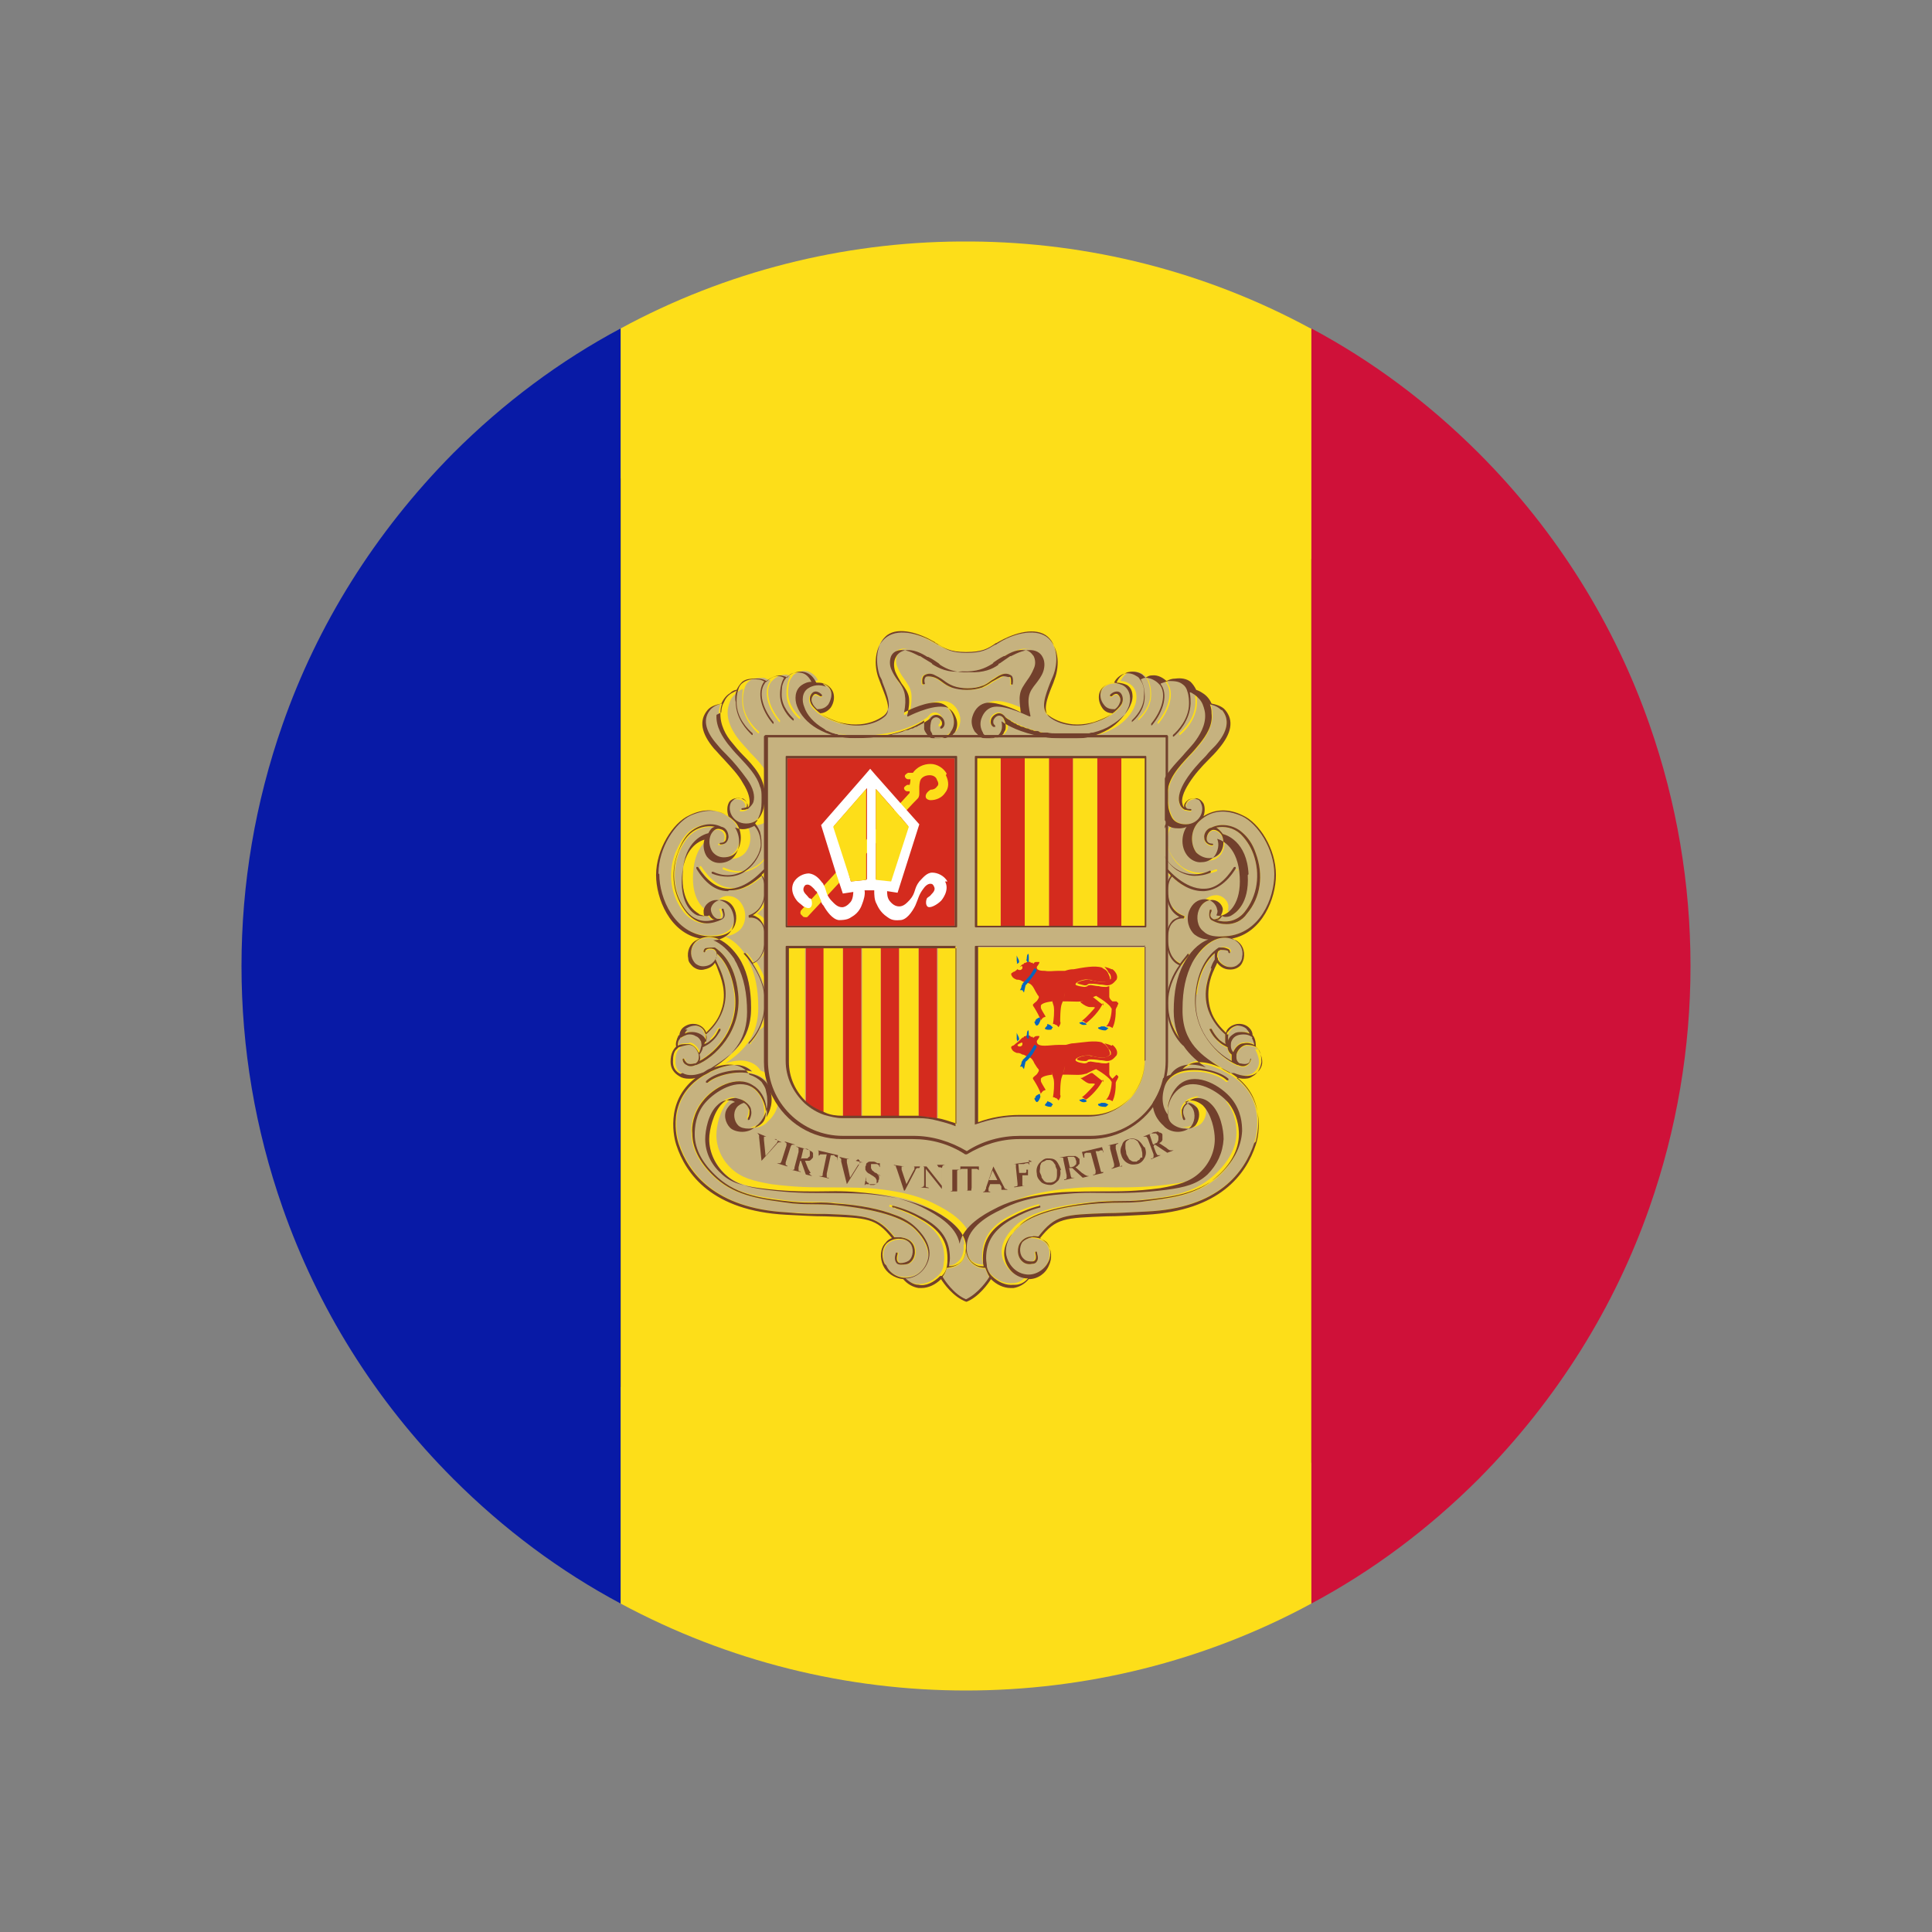 <?xml version="1.0" encoding="UTF-8"?>
<svg id="Layer_1" data-name="Layer 1" xmlns="http://www.w3.org/2000/svg" viewBox="0 0 24 24">
  <rect x="0" y="0" width="24" height="24" fill="#808080" stroke="none"/>
  <defs>
    <style>
      .cls-1 {
        fill: #000;
      }

      .cls-1, .cls-2, .cls-3, .cls-4, .cls-5, .cls-6, .cls-7, .cls-8, .cls-9, .cls-10 {
        stroke-width: 0px;
      }

      .cls-2 {
        fill: #0865bb;
      }

      .cls-3 {
        fill: #d42b1e;
      }

      .cls-4 {
        fill: none;
      }

      .cls-5 {
        fill: #72402c;
      }

      .cls-6 {
        fill: #081aa6;
      }

      .cls-7 {
        fill: #fdde19;
      }

      .cls-8 {
        fill: #fff;
      }

      .cls-9 {
        fill: #cf1139;
      }

      .cls-10 {
        fill: #c6b27f;
      }
    </style>
  </defs>
  <rect class="cls-4" width="24" height="24"/>
  <g>
    <path class="cls-1" d="M16.71,7.34c2.92,2.92,3.18,7.42.57,10.03-2.61,2.61-7.11,2.35-10.03-.57-2.92-2.92-3.18-7.42-.57-10.03,2.61-2.61,7.11-2.36,10.03.57Z"/>
    <g>
      <g>
        <path class="cls-6" d="M7.71,4.08v15.84c-.75-.4-1.45-.92-2.08-1.55-.98-.98-1.69-2.14-2.12-3.37-.34-.97-.51-1.98-.51-3s.17-2.03.51-3c.43-1.23,1.14-2.38,2.12-3.37.63-.63,1.33-1.15,2.08-1.55Z"/>
        <path class="cls-9" d="M21,12c0,1.02-.17,2.03-.51,3-.43,1.23-1.14,2.38-2.12,3.37-.63.63-1.33,1.15-2.08,1.55V4.08c.75.4,1.45.92,2.08,1.55.98.98,1.69,2.14,2.12,3.37.34.97.51,1.98.51,3Z"/>
        <path class="cls-7" d="M16.29,4.08v15.84c-1.33.72-2.81,1.08-4.29,1.08s-2.95-.36-4.29-1.08V4.08c1.31-.71,2.76-1.07,4.21-1.08h.15c1.45.01,2.9.37,4.21,1.08Z"/>
      </g>
      <g>
        <g>
          <g>
            <path class="cls-10" d="M9.21,9.39c.14.14.27.29.27.49,0,.11-.01.19-.05.26-.03.06-.1.1-.18.1-.09,0-.16-.05-.19-.12-.02-.05-.02-.1,0-.14.01-.02.03-.04.06-.05.03,0,.06,0,.09.01.02.01.04.03.05.06,0,.02,0,.04-.01.05,0,0,0,0,0,0h0s0,0,0,0c-.01,0-.03.01-.05.01,0,0-.01,0-.01.01,0,0,0,.01.01.01.02,0,.04,0,.06-.01h0s0,0,.01,0h0s0,0,0,0h0s.06-.05.07-.09c.02-.07,0-.17-.08-.28s-.16-.21-.25-.3c-.04-.04-.08-.08-.12-.13-.16-.18-.18-.33-.08-.45.03-.04.09-.06.14-.07-.02.05-.02.09-.02.11-.01.15.07.28.14.37.04.05.09.11.14.16Z"/>
            <path class="cls-10" d="M10.29,8.76c-.03.05-.09.06-.14.06-.03-.03-.05-.05-.06-.08-.02-.04,0-.08.02-.1.02-.01.05,0,.08.02,0,0,.01,0,.02,0,0,0,0-.01,0-.02-.04-.04-.08-.05-.12-.03-.04.02-.05.08-.03.13.01.03.04.06.07.09.06.06.16.11.28.15.07.02.14.03.21.03.15,0,.27-.05.35-.11.11-.09.05-.24-.02-.42,0-.02-.02-.05-.03-.07-.06-.17-.05-.4.09-.51.15-.11.41-.02.58.08.01,0,.03.02.04.02.1.06.17.1.37.1s.27-.04.37-.1c0,0,.02-.01.04-.02.14-.08.41-.19.58-.08.15.1.16.34.09.51-.01.03-.02.05-.03.07-.07.18-.13.34-.02.42.08.06.21.11.35.11.07,0,.14-.01.21-.03.12-.04.22-.09.28-.15.03-.03.06-.06.07-.09.02-.05,0-.11-.03-.13-.03-.02-.08-.01-.12.03,0,0,0,.01,0,.02,0,0,.01,0,.02,0,.03-.03.06-.04.08-.02.02.02.04.06.02.1-.01.03-.03.06-.06.08-.04,0-.1,0-.14-.06-.04-.05-.05-.12-.03-.17.01-.03.04-.07.1-.09.07-.02.16-.01.22.02.08.05.08.16.05.23-.04.11-.13.2-.24.27-.13.08-.29.12-.46.12-.58,0-.85-.23-.87-.24,0,0,0,0,0,0-.02-.03-.05-.05-.08-.05-.04,0-.09.04-.1.08-.01.04,0,.07.03.09,0,0,.01,0,.02,0,0,0,0-.01,0-.02-.03-.02-.02-.05-.02-.06.01-.03.04-.06.07-.06.03,0,.05.02.06.04.02.04.03.09.01.14-.02.05-.07.1-.13.1s-.12-.03-.16-.08c-.03-.05-.04-.11-.02-.17.03-.09.09-.14.16-.15.16-.02.43.12.44.12,0,0,0,0,.01,0,0,0,0-.01,0-.01-.02-.09-.03-.17-.02-.23.01-.07.05-.12.09-.17.03-.04.07-.09.08-.15.02-.06.02-.13-.01-.18-.02-.04-.06-.07-.11-.08-.1-.02-.2.03-.28.07h-.01c-.06.04-.1.07-.13.09-.01,0-.02.01-.02.02-.07.05-.18.1-.36.09-.18.01-.28-.04-.36-.09,0,0-.01-.01-.02-.02-.03-.02-.07-.05-.13-.08h-.01c-.08-.05-.18-.1-.28-.08-.05.01-.09.04-.11.08-.03.05-.03.11-.01.18.02.06.05.11.08.15.04.05.08.11.09.17.01.06,0,.14-.02.23,0,0,0,.01,0,.01,0,0,.01,0,.01,0,0,0,.27-.14.44-.12.07,0,.13.06.16.15.02.06.01.12-.02.17-.04.05-.1.08-.16.08s-.11-.05-.13-.1c-.02-.04,0-.1.01-.14.01-.02.03-.04.07-.04.03,0,.06.03.07.06,0,.01.01.04-.02.06,0,0,0,.01,0,.02s.01,0,.02,0c.03-.02.04-.05.03-.09-.01-.04-.05-.08-.1-.08-.03,0-.06.02-.08.05,0,0,0,0,0,0-.02.02-.29.24-.87.24-.17,0-.33-.04-.46-.12-.12-.07-.21-.17-.24-.27-.03-.07-.03-.18.05-.23.06-.04.14-.05.21-.02.06.02.09.06.1.09.02.05,0,.12-.03.17Z"/>
            <path class="cls-10" d="M15.18,8.82c.1.12.07.27-.08.45-.04.04-.08.08-.12.13-.09.09-.18.19-.25.3s-.1.21-.08.28c.01.04.03.07.07.09h0s0,0,.01,0h0s.04.01.06.01c0,0,.01,0,.01-.01,0,0,0-.01-.01-.01-.02,0-.04,0-.05-.01,0,0,0,0,0,0h0s-.02-.04,0-.05c0-.03.03-.05.05-.06.03-.01.06-.02.09-.01.02,0,.04.02.05.05.02.04.02.09,0,.14-.03.07-.1.12-.19.12-.08,0-.15-.03-.18-.1-.03-.06-.05-.15-.05-.26,0-.2.14-.35.27-.49.05-.05.1-.11.14-.16.07-.09.15-.22.14-.37,0-.02,0-.06-.02-.11.05.01.1.03.14.07Z"/>
            <path class="cls-10" d="M15.23,11.38s.05,0,.08-.02c.05-.03.22-.14.2-.5-.02-.41-.28-.49-.32-.5-.02-.03-.05-.06-.08-.08.1-.02.21,0,.3.08.06.06.12.14.16.25.09.25.06.52-.11.72-.09.11-.22.14-.35.1,0,0,.01,0,.02,0,.02-.01.04-.03.05-.05.01,0,.02,0,.04,0Z"/>
            <path class="cls-10" d="M15.43,10.14c.19.09.4.4.4.72s-.18.74-.6.77c-.13.01-.22,0-.28-.06-.08-.06-.09-.18-.06-.26.03-.08.09-.13.17-.13.06,0,.12.05.13.11,0,.05-.03.1-.07.12-.02.01-.05.01-.07,0h0s-.03-.05,0-.09h0s0-.02,0-.02c0,0-.01,0-.02,0h0s-.03.1.02.13h0c.07.04.13.05.19.05.1,0,.19-.04.25-.13.17-.2.21-.48.11-.75-.04-.12-.1-.2-.17-.26-.11-.09-.26-.12-.38-.06-.06.01-.1.08-.09.14,0,.05.05.09.1.09,0,0,.01,0,.01-.01,0,0,0-.01-.01-.01-.04,0-.07-.02-.07-.06,0-.04.02-.09.07-.11.05-.01.1.03.12.07.03.07.02.15-.02.21-.03.04-.08.07-.14.07-.06,0-.12-.03-.16-.08-.08-.11-.07-.29.04-.39h0s0,0,0,0c.15-.14.33-.16.53-.06Z"/>
            <path class="cls-10" d="M15.26,12.95s0-.01,0-.02c0-.01-.01-.04,0-.08,0-.02,0-.03.02-.04.03-.06.11-.07.11-.07.07,0,.12.04.13.05.02.02.03.04.03.05-.03-.01-.05-.02-.09-.02s-.07,0-.1.02-.06.04-.07.08c0,.01,0,.02,0,.03Z"/>
            <path class="cls-10" d="M15.31,13.07s-.03-.05-.03-.08c0,0,0,0,0,0,0-.02,0-.04.01-.06.03-.07.11-.09.15-.09s.07.01.1.03c0,0,0,0,.01.01.02.03.03.06.03.09-.04-.02-.08-.03-.13-.02-.06,0-.11.06-.13.11Z"/>
            <path class="cls-10" d="M15.59,13.03s.05.09.05.16c0,.07-.04.12-.09.15-.07.03-.16.03-.26-.01-.03-.02-.06-.03-.09-.05-.25-.16-.51-.32-.5-.75,0-.23.04-.42.12-.57.08-.15.29-.4.53-.28.07.04.11.12.09.21,0,.04-.02.07-.05.09-.03.03-.08.04-.13.03-.05-.01-.1-.05-.12-.09,0-.01,0-.02-.01-.03,0-.03,0-.06.02-.08.01,0,.02-.01.02-.01.02,0,.06,0,.09.01,0,0,.01.01.01.01,0,0,0,.01.01.01,0,0,.01,0,.01-.01,0-.01,0-.03-.02-.04-.03-.02-.08-.02-.11-.01h-.01s0,0-.01.01c-.06.04-.25.18-.29.57-.05.47.29.79.52.89h0s0,0,.01,0c.04.02.08.02.11,0,.04-.02.05-.07.05-.07,0,0,0-.01,0-.01,0,0-.01,0-.01.01,0,0,0,.04-.03.05-.02.01-.05.01-.09,0,0,0,0,0-.01,0-.05-.03-.04-.08-.04-.11.01-.05.06-.11.12-.12.03,0,.08,0,.13.03l.02.02Z"/>
            <path class="cls-10" d="M14.87,12.35c.03-.29.15-.44.23-.51,0,.02,0,.03,0,.05,0,.01,0,.02,0,.03-.02.03-.04.07-.05.11-.04.09-.12.29-.04.52.05.14.14.24.21.3,0,.04,0,.08,0,.09s0,.02.01.03c-.03-.01-.05-.03-.08-.05-.05-.05-.08-.1-.1-.14,0,0-.01-.01-.02,0,0,0-.01.01,0,.02.02.04.05.09.11.15.03.03.07.05.11.07,0,.03.02.07.04.09,0,.03,0,.06,0,.08-.22-.12-.49-.41-.44-.83Z"/>
            <path class="cls-10" d="M12.85,15.56s.02.06,0,.09c-.01.02-.03.02-.04.02-.03,0-.07,0-.1-.03-.06-.05-.06-.15-.02-.2.02-.03.07-.06.12-.06.07,0,.13.02.18.06.07.08.05.2.02.25-.05.1-.17.17-.28.15-.14-.02-.22-.13-.24-.23-.03-.17.1-.31.16-.36.14-.15.48-.25.99-.3.16-.01.23-.01.29-.01s.12,0,.24-.01c.39-.04.69-.08.95-.3.19-.17.29-.36.3-.56,0-.09-.01-.25-.13-.4-.13-.17-.42-.33-.62-.2-.08.06-.15.17-.17.28,0,.04,0,.09,0,.12-.05-.06-.1-.18-.04-.36.04-.11.14-.16.22-.18.2-.05.45.01.55.11,0,0,.01,0,.02,0,0,0,0-.01,0-.02-.1-.09-.36-.16-.57-.12.07-.07.21-.15.51,0,.03.02.06.03.09.05h0s0,0,0,0c.47.28.32.79.3.85-.12.36-.44.8-1.34.85-.2.01-.36.02-.49.02-.53.02-.64.02-.85.29-.03,0-.05-.01-.08,0-.06,0-.11.03-.14.07-.05.06-.05.18.02.24.03.03.08.04.12.03.03,0,.05-.01.06-.03.03-.04,0-.1,0-.12h-.02Z"/>
            <path class="cls-10" d="M15.25,13.68c-.13-.15-.41-.31-.59-.19-.08.05-.14.16-.16.26-.01.07,0,.14.04.18.04.04.1.07.17.07.05,0,.1-.01.13-.04.05-.05.07-.15.02-.22-.02-.03-.06-.05-.1-.06-.04.02-.06.06-.07.09-.01.04,0,.07.02.1,0,0,0,.01,0,.02,0,0-.01,0-.02,0-.02-.04-.03-.08-.02-.12.01-.04.04-.08.08-.11.03-.02.07-.03.11-.04.06,0,.12.02.17.07.11.11.16.33.16.44,0,.17-.08.33-.2.44-.13.12-.27.16-.51.19-.31.04-.5.04-.71.04-.15,0-.31,0-.52.01-.47.04-.7.14-.83.2-.12.06-.4.22-.42.44,0,.1.02.18.08.22.04.03.09.04.13.04,0-.03-.01-.06-.01-.1,0-.22.1-.38.35-.51.11-.06.23-.11.35-.14,0,0,.01,0,.01,0,0,0,0,.01,0,.02-.12.03-.23.08-.34.14-.24.13-.34.28-.33.49,0,.04,0,.08.01.11.01.05.03.08.06.11.08.08.18.12.27.11.06,0,.12-.03.16-.08-.01,0-.02,0-.03,0-.15-.02-.24-.15-.26-.25-.04-.18.11-.33.16-.38.07-.07.18-.13.33-.18.17-.06.4-.1.67-.12.16-.02.23-.01.29-.01.06,0,.12,0,.24-.01.38-.04.68-.08.93-.3.19-.17.29-.35.29-.54,0-.08-.01-.24-.13-.39Z"/>
            <path class="cls-10" d="M12,15.55c.01.07.04.12.09.16.05.04.11.05.15.05h0s.03.08.05.11c-.02.04-.14.21-.29.28-.15-.06-.27-.24-.29-.28.02-.03.04-.06.05-.11h0s.1-.01.15-.05c.05-.04.08-.09.09-.16Z"/>
            <path class="cls-10" d="M9.55,13.52c.06.17,0,.29-.04.36.01-.04.01-.08,0-.12-.01-.12-.08-.22-.17-.28-.2-.13-.49.03-.62.2-.12.15-.14.32-.13.4,0,.2.11.39.3.56.25.22.56.26.95.31.13.01.18.01.24.01s.13,0,.29.01c.5.05.84.15.99.3.05.05.19.2.16.36-.02.1-.1.21-.24.23-.12.02-.24-.05-.28-.15-.03-.06-.05-.17.02-.25.04-.04.11-.07.18-.06.05,0,.1.02.12.06.04.05.04.16-.02.2-.03.02-.07.03-.1.03-.01,0-.03,0-.04-.02-.02-.03,0-.09,0-.09,0,0,0-.01,0-.02,0,0-.01,0-.02,0,0,.01-.03.07,0,.12.01.02.03.03.06.03.04,0,.09,0,.12-.03.07-.06.07-.18.02-.24-.03-.04-.08-.06-.14-.07-.03,0-.06,0-.08,0-.21-.26-.33-.27-.85-.29-.13,0-.29-.01-.49-.02-.89-.05-1.22-.49-1.34-.85-.02-.06-.17-.56.31-.85h0s.06-.03.09-.05c.3-.14.44-.07.51,0-.21-.05-.46.02-.57.12,0,0,0,.01,0,.02,0,0,.01,0,.02,0,.1-.09.36-.16.56-.11.08.02.18.07.21.18Z"/>
            <path class="cls-10" d="M11.98,15.46c-.01-.23-.29-.38-.41-.44-.13-.07-.35-.17-.83-.2-.21-.02-.37-.01-.52-.01-.2,0-.4,0-.71-.04-.23-.03-.38-.07-.51-.19-.12-.12-.19-.27-.2-.44,0-.12.04-.33.16-.44.05-.05.11-.07.17-.07.04,0,.07.02.11.04.04.03.07.07.08.11,0,.04,0,.08-.02.12,0,0-.01.01-.02,0,0,0,0-.01,0-.02.01-.02.02-.06.02-.1,0-.03-.03-.07-.07-.09-.04.01-.07.03-.1.06-.05.07-.02.17.02.22.03.03.08.05.13.04.06,0,.13-.03.17-.07.04-.04.05-.11.04-.18-.01-.11-.08-.21-.16-.26-.18-.12-.46.04-.59.19-.11.14-.13.3-.13.39,0,.19.1.38.29.54.25.22.55.25.93.3.13.01.18.01.24.01.06,0,.13,0,.29.01.3.03.55.07.73.14.12.04.22.1.27.16.05.05.2.21.16.38-.02.11-.11.23-.26.25,0,0-.02,0-.03,0,.04.05.1.07.16.08.09.01.19-.03.27-.11.03-.03.05-.07.06-.11,0-.03.01-.07.01-.11,0-.21-.1-.36-.34-.49-.09-.05-.19-.09-.3-.13-.01,0-.03-.01-.04-.01,0,0-.01,0,0-.02,0,0,0-.01.02,0,.12.03.24.08.35.14.25.13.35.29.35.51,0,.04,0,.07-.01.1.04,0,.09,0,.13-.04.06-.04.09-.13.08-.22Z"/>
            <path class="cls-10" d="M8.73,12.92c-.03-.07-.1-.1-.17-.1-.03,0-.06,0-.09.02,0-.02.02-.04.03-.05,0-.01.06-.06.13-.05,0,0,.07,0,.11.07,0,.01.01.03.02.04,0,.04,0,.07,0,.08,0,0,0,.01,0,.02,0-.01,0-.02,0-.03Z"/>
            <path class="cls-10" d="M8.56,12.96c-.05,0-.1,0-.13.02,0-.03,0-.06.03-.09h.01s.06-.05.1-.05c.02,0,.05,0,.08.02.03.01.05.03.07.07,0,.02,0,.04,0,.06,0,0,0,0,0,0,0,.03-.01.05-.03.07-.02-.05-.07-.11-.13-.11Z"/>
            <path class="cls-10" d="M8.84,12.92s-.05.04-.08.05c0-.01.01-.02.01-.03,0-.01.01-.05,0-.09.07-.06.16-.16.21-.3.08-.23,0-.43-.04-.52-.01-.04-.03-.07-.05-.11,0,0,0-.02,0-.03,0-.02,0-.03,0-.05.08.07.2.21.23.51.05.42-.23.72-.44.83.01-.02.01-.05,0-.08.02-.03.04-.06.04-.09.04-.02.08-.04.11-.07.06-.05.09-.11.11-.15,0,0,0-.01,0-.02,0,0-.01,0-.02,0-.02.04-.05.09-.1.14Z"/>
            <path class="cls-10" d="M8.43,13.01s.09-.03.13-.03c.06,0,.1.06.12.12,0,.02.01.08-.04.11,0,0,0,0-.01,0-.04.01-.07.01-.09,0-.03-.02-.03-.05-.03-.05,0,0,0-.01-.02-.01,0,0-.01,0-.01.01,0,0,0,.05.05.07.03.02.07.02.11,0,0,0,0,0,.01,0h0c.23-.09.57-.42.52-.89-.04-.39-.23-.53-.29-.57,0,0,0,0-.01,0,0,0,0,0,0,0h0s-.08,0-.11.01c-.01.01-.02.02-.02.04,0,0,0,.01.01.01,0,0,.01,0,.01-.01,0,0,0-.01.01-.01.02-.02.07-.02.09-.01h0s.01,0,.02.01c.02.02.03.05.02.08,0,.01,0,.02-.01.03-.02.04-.06.08-.12.09-.05.01-.09,0-.13-.03-.02-.02-.04-.05-.05-.09-.02-.09.02-.17.09-.21.23-.12.45.13.53.28.08.15.12.34.12.57,0,.42-.25.59-.5.75-.03.01-.06.03-.09.05-.1.04-.19.05-.26.01-.06-.03-.09-.08-.09-.15,0-.07.01-.13.05-.16l.02-.02Z"/>
            <path class="cls-10" d="M8.89,11.43c-.13.05-.26.01-.35-.1-.16-.2-.2-.47-.11-.72.04-.11.1-.2.16-.25.08-.07.19-.1.29-.08-.03.01-.06.04-.08.08-.04.01-.3.08-.32.5-.02.36.15.47.2.5.03.01.06.02.08.02.02,0,.03,0,.04,0,.01.02.03.04.05.05,0,0,.01,0,.02,0Z"/>
            <path class="cls-10" d="M8.88,11.4s-.07-.07-.07-.12c.01-.06.07-.11.13-.11.08,0,.14.05.17.13.03.08.02.2-.06.26-.06.05-.16.07-.28.06-.41-.03-.6-.47-.6-.77,0-.32.21-.63.4-.72.2-.1.38-.08.53.06h0s0,0,0,0c.1.09.12.28.03.39-.04.05-.1.08-.16.08-.05,0-.1-.03-.14-.07-.04-.06-.05-.14-.02-.21.02-.04.06-.08.12-.07.05.01.08.06.07.11,0,.04-.03.07-.07.06,0,0-.01,0-.01.01,0,0,0,.01.01.01h0c.06,0,.09-.03.1-.09,0-.06-.03-.12-.09-.14-.12-.05-.27-.03-.38.06-.07.06-.12.15-.17.26-.1.26-.06.54.11.75.07.08.16.13.25.13.06,0,.13-.02.19-.05h0c.05-.03.03-.08.02-.12h0s0-.02-.02-.01c0,0-.01,0,0,.02h0c.02.05.02.08,0,.1h0s-.05.01-.07,0Z"/>
            <path class="cls-10" d="M15.2,10.4c.02.07.01.15-.03.21-.04.05-.09.08-.16.08-.07,0-.13-.03-.18-.08-.08-.1-.08-.25-.01-.36-.03.01-.06.02-.09.02h-.01c-.05,0-.1-.02-.14-.04-.02.02-.08.09-.08.23,0,.09.07.23.2.32.08.05.22.1.4.02,0,0,.01,0,.02,0,0,0,0,.01,0,.02-.07.03-.14.04-.2.04-.09,0-.17-.03-.22-.07-.09-.06-.15-.15-.18-.23-.02-.04-.02-.08-.02-.11,0-.06.01-.11.02-.15.02-.05.05-.09.06-.1-.02-.02-.03-.03-.04-.05-.01-.02-.02-.04-.03-.07-.02-.06-.02-.12-.02-.2,0-.05,0-.1.02-.15.05-.14.16-.25.26-.36.05-.05.1-.11.14-.16.06-.08.15-.21.14-.36,0-.02,0-.07-.03-.12-.02-.05-.05-.09-.1-.12-.02-.01-.04-.02-.06-.03.01.05.01.11.01.14,0,.21-.15.36-.21.41,0,0,0,0,0,0,0,0,0,0-.01,0,0,0,0-.01,0-.02.06-.05.2-.19.2-.39,0-.04,0-.1-.02-.15-.01-.04-.04-.07-.06-.09-.04-.03-.1-.05-.18-.04-.03,0-.06.01-.09.03,0,0,0,0,0,.01.09.12.04.33-.11.51,0,0,0,0-.01,0s0,0,0,0c0,0,0-.01,0-.02.14-.17.19-.37.11-.48,0,0,0-.01-.02-.02-.03-.03-.09-.08-.16-.07-.02,0-.04.01-.06.02.03.05.05.12.05.21,0,.16-.11.28-.16.32,0,0,0,0,0,0,0,0,0,0,0,0,0,0,0-.01,0-.02.04-.04.15-.15.15-.3,0-.09-.02-.16-.05-.21-.01-.02-.02-.03-.04-.04-.02-.02-.08-.05-.16-.03-.05.01-.09.05-.12.11.05,0,.09.02.12.04.09.06.09.18.06.26-.04.11-.13.21-.25.28-.07.04-.14.07-.22.09-.08.02-.17.03-.25.03-.14,0-.25-.01-.36-.03-.27-.05-.43-.14-.5-.19,0,.03,0,.07,0,.11-.01.03-.03.06-.06.08-.02.02-.05.03-.09.03-.04,0-.08-.01-.12-.03-.02-.01-.05-.03-.06-.06-.04-.05-.05-.12-.03-.19.03-.1.1-.16.18-.17.14-.02.35.08.42.12-.02-.09-.02-.16-.01-.22.02-.07.05-.13.09-.18.03-.04.06-.09.08-.14.02-.05.02-.11,0-.16-.02-.04-.05-.06-.1-.07-.09-.02-.18.03-.26.07h-.01c-.06.04-.1.06-.13.08,0,0-.02.01-.02.02-.07.05-.19.11-.37.09-.18.01-.29-.04-.37-.09,0,0-.02-.01-.02-.02-.03-.02-.07-.05-.13-.08h-.01c-.08-.05-.17-.09-.26-.07-.04,0-.07.03-.09.07-.02.04-.03.1,0,.16.02.05.05.1.08.14.04.06.08.11.09.18.01.06,0,.13-.01.22.07-.04.28-.13.43-.12.08.01.15.07.18.17.02.06.01.13-.03.19-.02.02-.04.04-.06.06-.03.02-.07.03-.12.03-.03,0-.06-.01-.09-.03-.03-.02-.05-.05-.06-.09-.01-.03-.01-.07,0-.11-.07.05-.23.14-.5.19-.1.02-.22.03-.36.03-.08,0-.17-.01-.25-.03s-.15-.05-.22-.09c-.12-.07-.21-.18-.25-.28-.03-.08-.03-.2.06-.26.03-.02.08-.03.12-.04-.02-.05-.07-.09-.12-.11-.07-.02-.13.01-.16.03-.02.01-.03.02-.04.04-.02.02-.03.05-.04.08,0,.03-.01.07-.01.11h0c0,.16.11.27.15.31,0,0,0,.01,0,.02,0,0,0,0-.01,0,0,0,0,0,0,0-.05-.04-.16-.15-.16-.32,0-.09.02-.16.05-.21-.02-.01-.04-.02-.06-.02-.07,0-.13.04-.16.07-.01.01-.02.02-.02.02-.08.11-.03.31.11.48,0,0,0,.01,0,.02,0,0,0,0-.01,0,0,0,0,0,0,0-.15-.18-.2-.39-.11-.51h.01s-.06-.03-.09-.04c-.07,0-.13,0-.18.04-.03.02-.05.05-.06.09-.02.06-.02.12-.02.15,0,.2.14.34.2.39,0,0,0,.01,0,.02,0,0,0,0,0,0,0,0,0,0-.01,0-.06-.05-.2-.2-.2-.41,0-.03,0-.08.01-.14-.02,0-.04.02-.06.03-.04.03-.08.07-.1.12-.02.05-.03.1-.03.12-.01.14.07.27.14.36.04.05.09.1.14.16.11.11.21.22.26.37.02.04.02.09.02.14,0,.08,0,.14-.02.2,0,.02-.02.05-.03.07,0,.02-.02.03-.03.05.01.01.04.05.06.1.01.04.02.09.02.15,0,.03,0,.07-.02.11-.03.08-.09.17-.18.23-.05.03-.13.07-.22.07-.06,0-.13-.01-.2-.04,0,0-.01-.01,0-.02,0,0,.01-.01.02,0,.18.08.31.03.39-.02.13-.08.2-.23.2-.32,0-.14-.06-.21-.08-.23-.04.03-.08.04-.14.04h-.01s-.06,0-.09-.02c.07.11.07.26-.01.36-.04.05-.11.08-.18.08-.06,0-.12-.03-.16-.08-.04-.06-.06-.14-.03-.21-.07.02-.26.11-.28.47-.02.34.14.45.19.47.04.02.08.02.09.01-.01-.02-.01-.05-.01-.07.01-.07.08-.13.16-.13.09,0,.16.05.2.15.04.11.01.23-.07.29-.04.03-.1.06-.17.06.1.04.2.13.26.23.02.02.03.05.04.08.08.15.12.34.12.58,0,.16-.04.29-.1.39-.08.13-.19.22-.31.3.26-.09.39.01.44.09.06.02.11.05.15.09.02.03.04.06.05.09.01.04.02.08.02.12.02.21-.12.32-.13.33-.04.05-.11.08-.18.08-.06,0-.11-.02-.15-.05-.06-.06-.08-.17-.03-.25.02-.03.05-.05.09-.07-.02-.01-.05-.02-.07-.02-.05,0-.11.02-.15.06-.11.11-.15.31-.15.42,0,.16.07.31.19.42.12.11.26.15.49.19.31.04.5.04.7.04.15,0,.31,0,.52.01.48.04.71.14.84.21.12.06.39.21.42.43.04-.23.31-.37.43-.43.13-.07.36-.17.84-.21.21-.02.37-.01.52-.01.2,0,.4,0,.7-.04.23-.03.37-.07.49-.19.12-.11.19-.26.19-.42,0-.11-.04-.32-.15-.42-.04-.04-.09-.06-.15-.06-.02,0-.04,0-.07.02.04.01.07.04.09.07.06.08.03.19-.03.25-.04.03-.09.05-.15.05-.07,0-.14-.03-.18-.08-.01,0-.15-.12-.13-.33,0-.04.01-.07.02-.12,0-.03.03-.06.05-.09.03-.04.08-.07.15-.09.05-.08.18-.18.44-.09-.21-.14-.41-.33-.4-.7,0-.23.04-.42.12-.58.07-.14.18-.26.31-.31-.07,0-.13-.03-.17-.06-.08-.06-.11-.18-.07-.29.03-.09.11-.15.2-.15.07,0,.14.06.15.13,0,.03,0,.05-.01.07.02,0,.05,0,.1-.01.05-.02.2-.13.19-.47-.02-.36-.21-.45-.28-.47ZM11.81,8.54s-.08-.04-.12-.07c-.04-.03-.07-.05-.11-.06-.04-.01-.08-.01-.09,0-.02.02-.02.06-.01.08,0,0,0,.01-.01.02,0,0-.01,0-.02-.01-.01-.06,0-.09.02-.11.03-.02.07-.03.12-.01.04.02.08.04.12.07.04.03.07.05.12.07.05.02.12.03.18.03.07,0,.13-.01.18-.03.04-.01.08-.04.12-.07.03-.02.07-.05.12-.07.05-.02.09-.01.12.01.02.02.03.05.02.11,0,0,0,.01-.02.01,0,0-.01,0,0-.02,0-.03,0-.06-.01-.08-.02-.02-.05-.02-.09,0s-.07.04-.11.06c-.04.03-.08.05-.12.07-.06.02-.12.03-.19.03h0c-.07,0-.13-.01-.19-.03ZM9.43,12.8c-.02.05-.05.09-.07.12-.01.01-.02.02-.03.03h0s0,.02,0,.02c0,0,0,0,0,0,0,0,0,0,0,0,0,0,0,0,0,0s0,0-.01,0c0,0,0-.01,0-.02,0,0,.2-.18.2-.51s-.26-.59-.26-.59,0,0,0,0c0,0,0-.01,0-.01,0,0,.01,0,.02,0,0,0,.04.04.09.12.04-.01.15-.08.15-.31,0-.1-.02-.17-.07-.21-.05-.05-.12-.04-.12-.04,0,0-.01,0-.01-.01s0-.01,0-.02c.16-.05.2-.2.2-.32,0-.1-.03-.15-.04-.17-.08.07-.22.18-.38.18h-.02c-.15,0-.28-.1-.39-.28,0,0,0-.01,0-.02,0,0,.01,0,.02,0,.11.17.23.26.37.27h.02s.06,0,.08,0c.11-.02.2-.09.26-.15,0,0,.01-.01.02-.02.03-.03.05-.06.06-.06h0s.01,0,.02,0c0,0,0,.01,0,.02,0,0,0,.01-.02.02,0,0-.02.02-.03.03,0,0,.02.02.03.05,0,0,0,.02.01.03,0,.01,0,.02,0,.03,0,.01,0,.02,0,.03s0,.02,0,.04c0,.02,0,.04,0,.05,0,.02,0,.03,0,.05,0,.02,0,.03-.01.05,0,.01-.01.03-.02.04,0,.01-.01.03-.02.04,0,0-.01.01-.02.02t0,0s0,.01-.01.01c0,0-.02.02-.02.02-.01.01-.02.02-.04.02.03,0,.05.02.08.04,0,0,.01.01.02.02.01.01.02.03.03.04,0,0,.01.02.01.03,0,0,0,.02.01.03,0,0,0,.02,0,.02,0,.01,0,.02,0,.03,0,.01,0,.02,0,.03,0,.01,0,.02,0,.03s0,.02,0,.02v.02s-.01.09-.02.12c0,.03-.02.05-.03.07,0,.01-.01.02-.02.03,0,0,0,0,0,0,0,0-.01.02-.02.02s-.02.01-.02.02c0,0-.01,0-.02.01,0,0-.02,0-.02.01.05.07.1.18.14.29h0s.01.04.01.06c0,.02,0,.04,0,.06,0,.02,0,.04,0,.06,0,.02,0,.04,0,.05,0,0,0,.02,0,.02,0,.02,0,.03,0,.05s0,.03,0,.04c0,.01,0,.02,0,.03,0,.03-.01.05-.02.08-.01.03-.02.06-.04.08ZM15.35,10.79c-.11.18-.25.27-.39.28h-.02c-.16,0-.3-.1-.38-.18-.01.02-.04.07-.04.17,0,.12.03.26.2.32,0,0,.01.01,0,.02s0,.01-.01.01c0,0-.07-.01-.12.04-.05.04-.07.11-.07.21,0,.23.11.29.15.31.05-.07.09-.11.09-.12,0,0,.01,0,.02,0,0,0,0,.01,0,.02,0,0-.26.26-.26.59s.2.5.2.51c0,0,0,.01,0,.02,0,0,0,0-.01,0s0,0,0,0c0,0,0,0,0,0,0,0,0,0,0,0-.01-.01-.04-.04-.07-.09,0-.01-.01-.02-.02-.03,0-.01-.01-.02-.02-.04,0-.01-.01-.02-.02-.04,0,0,0-.02-.01-.03,0-.02-.02-.04-.02-.06,0-.01,0-.02,0-.03,0,0,0,0,0,0h0s-.02-.08-.02-.12c0,0,0-.02,0-.02,0-.02,0-.03,0-.05,0-.06.01-.13.02-.18,0-.01,0-.03.01-.04,0-.02.02-.05.03-.07,0-.01.01-.03.02-.04,0-.02.01-.03.02-.04,0-.01.01-.03.02-.04.01-.02.02-.04.04-.06,0,0-.02-.01-.03-.02,0,0-.01,0-.01-.01-.01,0-.02-.02-.03-.03-.02-.02-.04-.06-.06-.11h0s0-.02-.01-.04c0-.02-.01-.05-.01-.08,0,0,0-.02,0-.02v-.03s0-.05,0-.07c0-.03.01-.05.02-.07h0s0-.02,0-.02c0,0,0-.02.01-.02.01-.01.02-.03.03-.04.03-.02.06-.04.08-.04-.02-.01-.05-.03-.06-.05,0,0-.01-.01-.01-.01,0,0,0,0,0-.01,0,0-.01-.01-.02-.02-.01-.02-.02-.04-.03-.07-.01-.03-.02-.06-.02-.09,0,0,0,0,0,0,0-.02,0-.04,0-.06,0-.01,0-.03,0-.04,0,0,0-.01,0-.02,0,0,0-.02,0-.02,0-.01,0-.02,0-.03,0,0,0-.02,0-.02.01-.02.02-.04.03-.05,0-.01-.02-.02-.03-.03-.01-.01-.02-.02-.02-.02,0,0,0-.01,0-.02,0,0,.01,0,.02,0,0,0,0,0,0,0,.01.01.08.09.17.15.01,0,.02.01.03.02.01.01.03.02.05.03,0,0,.02,0,.02,0,0,0,.02.01.03.01.01,0,.03.01.04.01.01,0,.03,0,.04,0,.02,0,.04,0,.06,0,.14,0,.26-.1.37-.27,0,0,.01,0,.02,0s0,.01,0,.02Z"/>
            <path class="cls-5" d="M14.54,10.87s-.05-.05-.05-.05c0,0,0-.01,0-.02,0,0,.01,0,.02,0,0,0,.21.25.45.24.14,0,.26-.1.37-.27,0,0,.01,0,.02,0,0,0,0,.01,0,.02-.11.18-.25.27-.39.28h-.02c-.16,0-.3-.1-.38-.18-.02.02-.05.07-.05.17,0,.12.03.26.2.32,0,0,.01.01,0,.02s0,.01-.01.01c0,0-.07-.01-.12.04-.05.04-.07.11-.07.21,0,.23.11.29.15.31.05-.07.09-.11.09-.12,0,0,.01,0,.02,0,0,0,0,.01,0,.02,0,0-.26.26-.26.59s.2.5.2.51c0,0,0,.01,0,.02,0,0,0,0-.01,0s0,0,0,0c-.01,0-.21-.19-.21-.53,0-.19.08-.36.16-.47-.05-.02-.16-.09-.16-.33,0-.11.03-.18.08-.23.03-.02.06-.03.08-.04-.11-.06-.16-.17-.16-.32,0-.11.03-.16.05-.18Z"/>
            <path class="cls-5" d="M12.52,8.41s-.05-.02-.09,0-.07.04-.11.06c-.04.03-.08.05-.12.07-.06.02-.12.03-.19.03h0c-.07,0-.13-.01-.19-.03-.05-.02-.08-.04-.12-.07-.04-.03-.07-.05-.11-.06s-.08-.01-.09,0c-.02.02-.02.06-.01.08,0,0,0,.01-.01.01,0,0-.01,0-.02,0-.01-.06,0-.09.02-.11.03-.02.07-.03.12-.01.04.02.08.04.12.07.04.03.07.05.12.07.05.02.12.03.18.03.07,0,.13-.01.18-.03.04-.01.08-.04.12-.07.04-.02.07-.05.12-.07.05-.02.09-.01.12.01.02.01.03.05.02.11,0,0,0,.01-.02,0,0,0-.01,0,0-.01,0-.03,0-.06-.01-.08Z"/>
            <path class="cls-5" d="M9.04,11.07c-.15,0-.28-.1-.39-.28,0,0,0-.01,0-.02,0,0,.01,0,.02,0,.11.17.23.26.37.27.24.01.44-.24.45-.24,0,0,.01,0,.02,0,0,0,0,.01,0,.02,0,0-.02.02-.05.05.02.02.05.07.05.18,0,.15-.06.26-.16.32.02,0,.05.02.08.04.05.05.08.12.08.23,0,.24-.11.31-.16.33.07.11.16.28.16.47,0,.34-.2.52-.21.53,0,0,0,0,0,0s0,0,0,0c0,0,0-.01,0-.02,0,0,.2-.18.2-.51s-.26-.59-.26-.59,0,0,0,0c0,0,0-.01,0-.01,0,0,.01,0,.02,0,0,0,.04.04.09.12.04-.01.15-.08.15-.31,0-.1-.02-.17-.07-.21-.05-.05-.12-.04-.12-.04,0,0-.01,0-.01-.01s0-.01,0-.02c.16-.05.2-.2.2-.32,0-.1-.03-.15-.04-.17-.08.07-.22.18-.38.18h-.02Z"/>
            <path class="cls-5" d="M15.56,13.37c.06-.03.1-.1.11-.18,0-.11-.03-.16-.07-.19,0-.03,0-.08-.03-.13,0,0,0,0-.01-.01,0-.03-.01-.06-.04-.09-.01-.01-.06-.06-.15-.05,0,0-.09.01-.13.08,0,0-.01.02-.01.03-.06-.06-.15-.15-.19-.28-.07-.22,0-.42.04-.5.01-.03.03-.06.04-.09.03.04.07.07.12.08.06.01.11,0,.15-.03.03-.02.05-.06.06-.1.02-.1-.02-.19-.1-.23-.02,0-.03-.02-.05-.02.38-.07.55-.5.55-.79,0-.33-.21-.65-.41-.74-.18-.09-.35-.08-.49.01,0,0,0,0,0,0,.02-.05.02-.12,0-.16-.02-.03-.04-.05-.07-.06-.03-.01-.08,0-.11.01-.03.02-.05.04-.06.07,0,0,0,.02,0,.03-.01-.01-.02-.03-.02-.04-.02-.06.01-.15.08-.26.07-.11.15-.2.25-.3.04-.04.08-.08.12-.13.16-.19.19-.35.08-.48-.04-.05-.12-.07-.17-.08-.02-.05-.06-.1-.11-.13-.03-.02-.05-.03-.08-.04-.02-.04-.04-.07-.07-.1-.05-.04-.12-.05-.19-.04-.04,0-.07.01-.11.03-.03-.03-.1-.08-.18-.07-.03,0-.05.01-.08.03-.01-.01-.03-.03-.04-.04-.03-.02-.09-.05-.18-.03-.06.02-.11.06-.14.13-.03,0-.06,0-.09.01-.06.02-.1.06-.12.11-.02.06-.01.13.03.19.03.05.08.07.13.07-.06.05-.14.09-.24.12-.21.07-.43.02-.54-.07-.09-.07-.04-.22.03-.39.01-.02.02-.05.03-.08.07-.18.05-.42-.1-.53-.16-.11-.43-.03-.6.08-.01,0-.02.02-.04.02-.1.06-.16.1-.35.1s-.25-.04-.35-.1c-.01,0-.02-.01-.04-.02-.18-.11-.44-.19-.6-.08-.16.11-.17.36-.1.53.01.03.02.05.03.08.07.18.13.32.03.39-.11.09-.33.14-.54.07-.1-.03-.19-.07-.25-.12.04,0,.09-.02.13-.07.04-.06.05-.13.03-.19-.02-.05-.06-.09-.12-.11-.03-.01-.06-.01-.09-.01-.03-.06-.07-.11-.14-.13-.08-.02-.15.01-.18.03-.02.01-.03.02-.04.04-.02-.02-.05-.02-.08-.03-.08,0-.14.04-.18.07-.03-.02-.07-.03-.11-.03-.08,0-.14,0-.19.04-.03.03-.05.06-.07.1-.03,0-.06.02-.08.04-.05.03-.08.07-.11.13-.05.01-.13.03-.17.08-.11.13-.08.29.08.48.04.04.08.09.12.13.09.1.18.19.24.3.07.11.09.2.08.26,0,.02-.01.03-.02.04,0,0,0-.02,0-.03-.01-.03-.03-.06-.06-.07-.03-.02-.07-.02-.11-.01-.03.01-.06.03-.07.06-.02.04-.02.11,0,.16,0,0,0,0,0,0-.15-.09-.31-.1-.49-.01-.2.09-.41.42-.41.74,0,.29.17.72.55.79-.02,0-.03.01-.05.02-.08.04-.12.14-.1.23,0,.04.03.07.06.1.04.03.09.05.15.03.05-.01.1-.04.12-.08.02.03.03.06.04.09.03.08.12.28.04.5-.04.13-.13.22-.19.28,0-.01,0-.02-.01-.03-.04-.07-.12-.08-.13-.08-.08-.01-.14.04-.15.05-.03.03-.04.07-.04.09h-.01c-.03.06-.04.11-.03.14-.03.03-.07.08-.07.19,0,.08.04.14.11.18.03.02.07.03.12.03.03,0,.05,0,.08-.01-.39.3-.26.77-.24.83.12.37.45.82,1.36.87.2.01.36.02.49.02.53.02.63.02.83.27-.03.01-.06.03-.08.06-.07.07-.07.19-.03.28.04.09.14.16.25.17.05.06.12.1.19.11.01,0,.02,0,.04,0,.08,0,.17-.04.24-.11.03.05.15.22.31.28h.01c.15-.06.27-.23.3-.28.07.07.16.11.24.11.01,0,.02,0,.04,0,.07-.01.14-.05.19-.11.11,0,.21-.07.25-.17.04-.08.04-.2-.03-.28-.02-.02-.05-.04-.08-.06.2-.25.3-.25.83-.27.13,0,.29-.01.49-.02.91-.05,1.24-.5,1.36-.87.02-.05.15-.52-.24-.83.03,0,.06.01.08.01.04,0,.08,0,.12-.03ZM15.55,12.89s.03.06.03.09c-.04-.02-.08-.03-.13-.02-.06,0-.11.06-.13.11-.02-.02-.03-.05-.03-.08,0,0,0,0,0,0,0-.02,0-.04.01-.06.03-.07.1-.08.15-.08.04,0,.07.01.1.03,0,0,0,0,.01.01ZM15.24,12.85s0-.03.02-.04c.04-.06.11-.07.11-.07.07,0,.12.04.12.05.02.02.03.04.03.05-.02-.01-.05-.02-.09-.02s-.07,0-.1.02-.06.04-.07.08c0,.01,0,.02,0,.03,0,0,0-.01,0-.02,0-.01-.01-.04,0-.08ZM15.05,12.03c-.03.09-.12.29-.04.52.05.14.14.24.21.3,0,.04,0,.08,0,.09s0,.02.01.03c-.03-.01-.05-.03-.08-.05-.05-.05-.08-.1-.1-.14,0,0-.01,0-.02,0,0,0-.01.01,0,.02.02.04.05.09.11.14.03.03.07.05.11.07,0,.03.02.07.05.09,0,.03,0,.06,0,.08-.22-.12-.49-.41-.44-.83.03-.29.15-.44.23-.51,0,.02,0,.03,0,.05,0,0,0,.02,0,.03-.02.03-.04.07-.05.11ZM15.43,10.14c.19.09.4.4.4.72,0,.3-.18.74-.6.77-.13.01-.22,0-.28-.06-.08-.06-.09-.18-.06-.26.03-.08.09-.13.17-.13.06,0,.12.05.13.11,0,.05-.03.1-.06.12-.01,0-.03.01-.04.01s-.02,0-.03-.01c-.03-.02-.03-.05-.01-.09h0s0-.02,0-.02c0,0-.01,0-.02,0h0s-.03.1.02.13h0c.07.04.13.05.19.05.09,0,.19-.04.25-.13.17-.2.21-.48.11-.75-.04-.12-.1-.2-.17-.26-.1-.09-.26-.12-.38-.06-.06.01-.1.08-.09.13,0,.05.05.09.1.09,0,0,.01,0,.01-.01,0,0,0-.01-.01-.01-.04,0-.07-.02-.07-.06,0-.04.02-.09.07-.11.05-.01.1.03.12.07.03.07.02.15-.02.21-.03.04-.08.07-.14.07-.06,0-.12-.03-.16-.07-.08-.11-.07-.29.04-.39h0s0,0,0,0c.15-.14.33-.15.53-.06ZM15.51,10.86c-.02-.41-.28-.49-.32-.5-.02-.03-.05-.06-.08-.08.1-.02.21,0,.3.08.06.06.12.14.16.25.09.25.05.52-.11.72-.09.11-.22.14-.35.1,0,0,.01,0,.02,0,.02-.01.04-.03.05-.05.01,0,.02.01.04.01.02,0,.05,0,.08-.02.05-.03.22-.14.2-.5ZM15.18,8.82c.1.12.07.27-.08.44-.04.04-.08.08-.12.13-.09.09-.18.19-.25.3s-.1.21-.08.28c.01.04.03.07.07.09h0s0,0,0,0h0s0,0,.01,0h0s.04.01.06.01c0,0,.01,0,.01-.01,0,0,0-.01-.01-.01-.02,0-.04,0-.05-.01t0,0h0s0,0,0,0c-.01-.01-.02-.03-.01-.05.01-.03.03-.05.05-.06.03-.01.06-.02.09,0,.02,0,.04.02.05.05.02.04.02.09,0,.14-.03.07-.1.12-.19.12-.08,0-.15-.03-.18-.1-.03-.06-.05-.15-.05-.26,0-.2.14-.35.27-.49.05-.05.1-.11.14-.16.07-.09.16-.22.14-.37,0-.02,0-.06-.02-.11.05.01.1.03.14.07ZM10.22,8.49c.06.02.09.06.1.09.02.05,0,.12-.03.17-.04.05-.09.06-.14.06-.03-.03-.05-.05-.06-.08-.02-.04,0-.08.02-.1.02-.02.05,0,.08.02,0,0,.01,0,.02,0,0,0,0-.01,0-.02-.04-.04-.08-.05-.11-.03-.04.03-.05.08-.03.13.01.03.04.06.07.09.06.06.16.11.28.15.07.02.14.03.21.03.15,0,.27-.05.35-.11.11-.09.05-.24-.02-.42,0-.02-.02-.05-.03-.07-.06-.17-.05-.4.09-.51.15-.11.41-.02.58.08.01,0,.02.02.03.02.1.06.17.11.37.11s.27-.04.37-.11c.01,0,.02-.01.04-.02.14-.08.41-.19.58-.08.15.1.16.34.09.51-.01.02-.02.05-.03.07-.07.18-.13.34-.02.42.08.06.21.11.35.11.07,0,.14-.01.21-.03.12-.04.22-.09.28-.15.03-.03.06-.06.07-.09.02-.05,0-.11-.03-.13-.03-.02-.08-.01-.12.03,0,0,0,.01,0,.02,0,0,.01,0,.02,0,.03-.03.06-.04.08-.02.02.02.04.06.02.1-.01.03-.03.06-.06.08-.04,0-.1,0-.14-.06-.04-.05-.05-.12-.03-.17.01-.03.04-.07.1-.09.07-.02.16-.01.22.02.08.05.08.16.05.23-.04.11-.13.2-.25.27-.06.04-.14.07-.22.09-.01,0-.03,0-.05.01-.01,0-.03,0-.04,0,0,0,0,0,0,0-.02,0-.03,0-.04,0h0s-.03,0-.05,0c-.02,0-.03,0-.05,0-.03,0-.05,0-.08,0-.02,0-.04,0-.06,0-.03,0-.06,0-.09,0-.04,0-.07,0-.11-.01,0,0-.01,0-.01,0-.01,0-.02,0-.04,0-.02,0-.04,0-.05-.01s-.03-.01-.05-.01c-.01,0-.02,0-.03-.01-.02,0-.04-.01-.06-.02-.02,0-.04-.01-.06-.02-.02,0-.04-.01-.05-.02-.02,0-.03-.01-.04-.02-.01,0-.03-.01-.04-.02-.01,0-.02-.01-.03-.02-.04-.02-.06-.04-.06-.04,0,0,0,0,0,0-.02-.03-.05-.05-.08-.05-.04,0-.09.04-.1.08-.01.04,0,.07.03.09,0,0,.01,0,.02,0s0-.01,0-.02c-.03-.02-.02-.05-.02-.06.01-.03.04-.06.07-.06.03,0,.05.02.06.04.02.04.03.09.02.13,0,.01-.01.02-.02.04,0,0,0,.01-.01.02-.02.02-.04.03-.06.04,0,0-.01,0-.02,0,0,0-.01,0-.02,0-.02,0-.03,0-.05,0,0,0,0,0,0,0-.01,0-.02,0-.03-.01,0,0,0,0,0,0,0,0-.01,0-.02,0-.01,0-.02,0-.02-.01h0s-.01-.01-.02-.02t0,0s-.01-.01-.01-.02c-.03-.05-.04-.11-.02-.17.03-.09.09-.14.16-.15.16-.02.43.12.44.12,0,0,0,0,.01,0,0,0,0-.01,0-.01-.02-.09-.03-.17-.02-.23.01-.07.05-.12.09-.17.03-.04.07-.09.09-.15.02-.06.02-.13-.01-.18-.02-.04-.06-.07-.11-.08-.1-.02-.2.03-.28.07h-.01c-.06.04-.1.07-.13.09-.01,0-.02.01-.02.02-.07.05-.18.1-.36.09-.18.01-.28-.04-.36-.09,0,0-.01-.01-.02-.02-.03-.02-.07-.05-.13-.08h-.01c-.08-.05-.18-.1-.28-.08-.05.01-.09.04-.11.08-.03.05-.03.12-.01.18.02.05.05.1.08.15.04.05.08.11.09.17.01.06,0,.14-.02.23,0,0,0,.01,0,.01,0,0,0,0,.01,0,0,0,.27-.14.44-.12.07,0,.13.06.16.15.02.06.01.12-.02.17,0,0-.01.01-.02.02s0,.01-.02.01c-.02.02-.05.03-.08.04t0,0s-.03,0-.05,0c0,0-.01,0-.02,0,0,0,0,0-.02,0,0,0-.02,0-.02,0,0,0,0,0-.01,0-.01,0-.02-.02-.03-.03,0,0-.01-.01-.01-.02,0-.01-.01-.02-.02-.04-.01-.04,0-.1.01-.13.01-.02.03-.04.06-.04.03,0,.06.03.07.06,0,.01.01.04-.02.06,0,0,0,.01,0,.02,0,0,.01,0,.02,0,.03-.02.04-.05.03-.09-.01-.04-.05-.08-.1-.08-.03,0-.06.02-.08.05,0,0,0,0,0,0,0,0-.03.02-.06.04,0,0-.02.01-.03.02-.01,0-.02.01-.04.02-.01,0-.03.02-.04.02-.02,0-.03.02-.05.02-.02,0-.04.02-.06.02-.02,0-.04.01-.06.02l-.07.02s-.05.01-.07.02c-.02,0-.03,0-.05,0-.03,0-.07.01-.11.02-.03,0-.06,0-.09,0-.02,0-.04,0-.06,0-.03,0-.05,0-.08,0-.02,0-.03,0-.05,0-.02,0-.03,0-.05,0h-.05s-.03-.01-.05-.01c-.02,0-.03,0-.05-.01-.01,0-.02,0-.03-.01-.01,0-.03,0-.04-.01h0s0,0,0,0c0,0,0,0-.01,0-.03-.01-.05-.02-.07-.03-.02,0-.03-.02-.05-.03-.12-.07-.21-.17-.24-.27-.03-.07-.03-.18.05-.23.06-.04.14-.05.22-.02ZM8.96,8.85s0-.07.03-.12c.02-.05.05-.09.1-.12.02-.01.04-.02.06-.03-.02.05-.02.11-.01.14,0,.21.14.35.2.41,0,0,0,0,.01,0,0,0,0,0,0,0,0,0,0-.01,0-.02-.06-.05-.2-.19-.2-.39,0-.04,0-.09.02-.15.01-.04.03-.07.06-.09.04-.03.1-.05.18-.04.03,0,.06.01.09.03h-.01c-.09.13-.04.34.11.52,0,0,0,0,0,0,0,0,0,0,.01,0,0,0,0-.01,0-.02-.14-.17-.19-.37-.11-.48,0,0,0-.01.02-.02.03-.03.09-.08.16-.07.02,0,.04.01.06.02-.03.05-.05.12-.05.21,0,.16.11.28.16.32,0,0,0,0,0,0,0,0,0,0,.01,0,0,0,0-.01,0-.02-.04-.04-.15-.15-.15-.3h0s0-.09.01-.12c.01-.03.02-.06.04-.08.01-.02.03-.03.04-.04.02-.02.08-.05.16-.03.05.01.09.05.12.11-.05,0-.09.02-.12.04-.09.06-.09.18-.06.26.04.11.13.21.25.28.07.04.14.07.22.09s.17.03.25.03c.14,0,.26-.01.36-.03.27-.05.43-.14.5-.19,0,.03,0,.07,0,.11.01.03.03.06.06.09.02.02.05.03.09.03.04,0,.08-.01.12-.03.02-.01.05-.03.06-.06.04-.05.05-.12.03-.19-.03-.1-.1-.16-.18-.17-.14-.02-.35.08-.43.12.02-.09.02-.16.01-.22-.01-.07-.05-.13-.09-.18-.03-.04-.06-.09-.08-.14-.02-.05-.02-.11,0-.16.02-.04.05-.06.09-.07.09-.02.18.03.26.07h.01c.06.04.1.06.13.08,0,0,.02.01.02.02.08.05.19.11.37.09.18.01.29-.04.37-.09,0,0,.02-.01.02-.02.03-.02.07-.05.13-.08h.01c.08-.05.17-.09.26-.07.04,0,.07.03.1.07.02.04.03.1,0,.16-.02.05-.05.1-.08.14-.04.06-.08.11-.09.18-.01.06,0,.13.01.22-.07-.04-.28-.13-.42-.12-.08.01-.15.07-.18.17-.02.06-.01.13.03.19.02.02.04.04.06.06.03.02.07.03.12.03.03,0,.06-.01.09-.03.03-.02.05-.05.06-.08.01-.03.01-.07,0-.11.07.05.23.14.5.19.1.02.22.03.36.03.09,0,.17-.01.25-.03.08-.02.15-.05.22-.09.12-.07.21-.18.25-.28.03-.08.03-.2-.06-.26-.03-.02-.08-.03-.12-.04.02-.05.07-.09.12-.11.07-.02.13.01.16.03.02.01.03.02.04.04.04.05.06.12.05.21,0,.15-.11.26-.15.3,0,0,0,.01,0,.02,0,0,0,0,0,0,0,0,0,0,0,0,.05-.04.16-.15.16-.32,0-.09-.02-.16-.05-.21.02-.01.04-.02.06-.02.07,0,.13.04.16.07.01.01.02.02.02.02.08.11.03.31-.11.48,0,0,0,.01,0,.02,0,0,0,0,0,0s0,0,.01,0c.15-.18.2-.39.11-.51,0,0,0,0,0-.01.03-.01.06-.02.09-.03.07,0,.13,0,.18.04.03.02.05.05.06.09.02.06.02.12.02.15,0,.19-.14.34-.2.39,0,0,0,.01,0,.02,0,0,0,0,.01,0,0,0,0,0,0,0,.06-.05.2-.2.21-.41,0-.03,0-.08-.01-.14.02,0,.04.02.06.03.04.03.08.07.1.12.02.05.03.1.03.12.01.14-.07.27-.14.36-.04.05-.09.1-.14.16-.1.11-.21.22-.26.36-.02.05-.02.09-.02.15,0,.08,0,.15.02.2,0,.02.02.04.03.07,0,.02.02.03.04.05-.02.01-.04.05-.06.1-.01.04-.02.09-.02.15,0,.03,0,.07.02.11.03.08.09.17.18.23.05.03.13.07.22.07.06,0,.13-.01.2-.04,0,0,0-.01,0-.02,0,0-.01-.01-.02,0-.18.08-.32.03-.4-.02-.13-.08-.2-.23-.2-.32,0-.14.06-.21.08-.23.04.03.08.04.14.04h.01s.06,0,.09-.02c-.07.11-.07.26.01.36.04.05.11.09.18.08.06,0,.12-.03.16-.08.04-.06.06-.14.03-.21.07.02.26.11.28.47.02.34-.14.45-.19.47-.04.02-.08.02-.1.01.01-.02.02-.05.01-.07-.01-.07-.08-.13-.15-.13-.09,0-.16.05-.2.15-.04.11,0,.23.07.29.04.03.1.06.17.06-.13.05-.24.17-.31.31-.08.15-.12.34-.12.58,0,.37.2.56.4.7-.26-.09-.39.01-.44.09-.06.02-.11.05-.15.09-.03.03-.04.06-.05.09-.01.04-.02.08-.02.12-.02.21.12.32.13.33.04.05.11.08.18.08.06,0,.11-.02.15-.05.06-.06.08-.17.03-.25-.02-.03-.05-.05-.09-.07.02-.01.04-.02.07-.02.05,0,.1.02.15.06.11.11.15.31.15.42,0,.16-.07.31-.19.42-.12.11-.26.15-.49.19-.31.04-.5.04-.7.04-.15,0-.31,0-.52.01-.48.04-.71.14-.84.21-.12.06-.39.21-.43.43-.04-.23-.31-.37-.42-.43-.13-.07-.36-.17-.84-.21-.21-.02-.37-.01-.52-.01-.2,0-.39,0-.7-.04-.23-.03-.37-.07-.49-.19-.12-.11-.19-.26-.19-.42,0-.11.04-.32.15-.42.04-.04.09-.07.15-.06.02,0,.04,0,.07.02-.04.01-.07.04-.09.07-.06.08-.03.19.03.25.03.03.09.05.15.05.07,0,.14-.03.18-.08.01,0,.15-.12.13-.33,0-.04-.01-.07-.02-.12-.01-.03-.03-.06-.05-.09-.04-.04-.09-.07-.15-.09-.05-.08-.18-.18-.44-.09.12-.08.23-.17.31-.3.06-.1.1-.23.1-.39,0-.23-.04-.42-.12-.58-.01-.03-.03-.05-.04-.08-.07-.1-.16-.19-.26-.23.07,0,.13-.03.17-.06.08-.06.11-.18.07-.29-.03-.09-.11-.15-.2-.15-.08,0-.15.06-.16.13,0,.03,0,.05.01.07-.02,0-.05,0-.09-.01-.05-.02-.21-.13-.19-.47.02-.36.21-.45.28-.47-.02.07-.01.15.03.21.04.05.09.08.16.08.07,0,.14-.03.18-.08.08-.1.08-.25.01-.36.03.01.06.02.09.02h.01c.05,0,.1-.02.14-.04.02.02.08.09.08.23,0,.09-.07.23-.2.32-.08.05-.22.1-.39.02,0,0-.02,0-.02,0,0,0,0,.01,0,.02.07.03.14.04.2.04.09,0,.17-.03.22-.07.09-.06.15-.15.18-.23.02-.04.02-.08.02-.11,0-.06-.01-.11-.02-.15-.02-.05-.05-.09-.06-.1.01-.02.03-.03.03-.05.01-.02.02-.04.03-.07.02-.06.02-.12.02-.2,0-.05,0-.1-.02-.14-.04-.14-.15-.25-.26-.37-.05-.05-.1-.11-.14-.16-.06-.08-.15-.21-.14-.36ZM8.69,11.36s.06.02.08.02c.02,0,.03,0,.04-.01.01.02.03.04.05.05,0,0,.01,0,.02,0-.13.05-.26.01-.35-.1-.16-.2-.2-.47-.11-.72.04-.11.1-.2.16-.25.08-.07.2-.1.3-.08-.04.01-.06.04-.08.08-.04.01-.3.08-.32.5-.02.36.15.47.2.5ZM9.08,9.97s.03-.04.06-.05c.03-.01.06,0,.09,0,.02.01.04.03.05.06,0,.02,0,.04-.01.05h0s0,0,0,0h0s0,0,0,0c-.01,0-.03.01-.05.01,0,0-.01,0-.01.01,0,0,0,.01.01.01.02,0,.04,0,.06-.01,0,0,0,0,.01,0h0s0,0,0,0h0s.06-.05.07-.09c.02-.07,0-.17-.08-.28s-.16-.21-.25-.3c-.04-.04-.08-.08-.12-.13-.16-.18-.18-.33-.08-.44.04-.04.09-.06.14-.07-.02.05-.02.09-.02.11-.01.15.07.29.14.37.04.05.09.11.14.16.14.14.27.29.27.49,0,.11-.01.19-.05.26-.03.06-.1.1-.18.1-.09,0-.16-.05-.19-.12-.02-.05-.02-.1,0-.14ZM8.18,10.85c0-.32.21-.63.4-.72.21-.09.38-.08.53.06t0,0c.11.09.12.28.04.39-.04.05-.1.07-.16.07-.05,0-.1-.02-.14-.07-.04-.06-.05-.14-.02-.21.02-.04.06-.09.12-.07.05.01.08.06.07.11,0,.04-.03.06-.07.06,0,0-.01,0-.01.01,0,0,0,.01.01.01h0c.06,0,.09-.03.1-.09,0-.06-.03-.12-.09-.13-.12-.06-.27-.03-.38.06-.07.06-.12.15-.16.26-.1.26-.06.54.11.75.07.08.16.13.25.13.06,0,.13-.02.19-.05.05-.03.03-.08.02-.12h0s0-.02-.02-.01c0,0-.01.01,0,.02h0c.02.05.02.08,0,.1h0s-.05.01-.07,0c-.04-.02-.07-.07-.07-.12.01-.06.07-.11.13-.11.08,0,.14.05.17.13.03.08.02.2-.06.26-.06.05-.16.07-.28.06-.41-.03-.6-.47-.6-.77ZM8.77,12.94s.02-.05,0-.09c.07-.06.16-.16.21-.3.08-.23,0-.43-.04-.52-.02-.04-.03-.07-.05-.11,0-.01,0-.02.01-.03,0-.02,0-.04,0-.05.08.07.19.21.23.51.05.42-.23.72-.44.83.01-.02.01-.05,0-.08.02-.03.04-.06.04-.09.04-.02.08-.04.11-.07.06-.05.09-.11.11-.14,0,0,0-.02,0-.02,0,0-.01,0-.02,0-.02.04-.04.09-.1.14-.02.02-.05.04-.08.05,0-.01.01-.02.01-.03ZM8.51,12.79s.05-.05.13-.05c0,0,.07,0,.11.07,0,.01.01.03.02.04,0,.04,0,.07,0,.08,0,0,0,.01,0,.02,0-.01,0-.02,0-.03-.03-.07-.11-.1-.17-.1-.03,0-.06,0-.09.02,0-.02.02-.04.03-.05ZM8.45,12.89h.01s.06-.04.1-.04c.02,0,.05,0,.08.02.03.01.05.03.07.07,0,.02.01.04,0,.06h0s-.01.06-.03.08c-.02-.05-.07-.11-.13-.11-.05,0-.1,0-.13.02,0-.03,0-.06.03-.09ZM8.45,13.34c-.06-.03-.09-.08-.09-.15,0-.07.01-.13.05-.16l.02-.02s.09-.03.13-.03c.06,0,.1.06.12.12,0,.02.01.08-.04.11,0,0,0,0-.01,0-.04.01-.07.01-.09,0-.03-.02-.04-.05-.04-.05,0,0,0-.01-.01-.01,0,0-.01,0-.01.01,0,0,0,.05.05.07.03.02.07.02.11,0,0,0,0,0,.01,0,.23-.09.57-.42.52-.89-.04-.39-.23-.53-.29-.57,0,0-.01,0-.01,0,0,0,0,0,0,0h0s-.08,0-.11.01c-.01.01-.02.02-.02.04,0,0,0,.01.01.01,0,0,.01,0,.01-.01,0,0,0-.01.01-.02.02-.02.07-.02.09-.01h0s.01,0,.02.01c.02.02.03.05.02.08,0,.01,0,.02-.01.03-.02.04-.06.08-.12.09-.05.01-.09,0-.13-.03-.02-.02-.04-.05-.05-.09-.02-.09.02-.17.09-.21.23-.12.45.13.53.28.08.15.12.34.12.57,0,.42-.25.59-.5.75-.03.01-.06.03-.09.05-.1.04-.19.05-.26.01ZM10.99,15.7c-.03-.06-.05-.17.02-.25.04-.04.11-.07.18-.06.05,0,.1.03.12.06.04.05.04.16-.02.21-.03.02-.07.03-.1.03-.01,0-.03,0-.04-.02-.02-.03,0-.09,0-.09,0,0,0-.01,0-.02,0,0-.01,0-.02,0,0,.01-.03.07,0,.12.01.02.03.03.06.03.04,0,.09,0,.12-.03.07-.06.07-.18.02-.24-.03-.04-.08-.06-.14-.07-.03,0-.06,0-.08,0-.21-.26-.33-.27-.85-.29-.13,0-.29,0-.49-.02-.89-.05-1.22-.49-1.34-.85-.02-.06-.17-.56.31-.85h0s.06-.03.09-.05c.3-.14.44-.07.51,0-.21-.05-.47.02-.57.12,0,0,0,.01,0,.02,0,0,.01,0,.02,0,.1-.09.36-.16.55-.11.08.02.18.07.22.18.06.17,0,.29-.04.36.01-.04.01-.08,0-.12-.01-.12-.08-.23-.17-.28-.2-.13-.49.03-.62.2-.12.15-.14.32-.13.4,0,.2.11.39.3.56.25.22.56.26.95.31.13.01.18.01.24.01.06,0,.13,0,.29.01.5.05.84.15.99.3.05.05.19.2.16.36-.02.1-.1.22-.24.24-.12.02-.24-.05-.28-.15ZM11.68,15.85c-.08.08-.18.13-.27.11-.06,0-.12-.04-.16-.08.01,0,.02,0,.03,0,.15-.02.24-.15.26-.25.04-.18-.11-.33-.16-.38-.06-.06-.15-.12-.27-.16-.18-.07-.42-.12-.73-.14-.16-.02-.23-.01-.29-.01-.06,0-.12,0-.24-.01-.38-.04-.68-.08-.93-.3-.19-.17-.29-.35-.29-.54,0-.08.01-.25.13-.39.13-.15.4-.31.59-.19.08.05.14.16.16.26.01.07,0,.14-.04.18-.04.04-.1.07-.17.07-.05,0-.1-.01-.13-.04-.05-.05-.07-.15-.02-.22.02-.03.06-.05.09-.06.04.02.06.06.07.09,0,.04,0,.07-.02.1,0,0,0,.01,0,.02s.01,0,.02,0c.02-.04.03-.08.02-.12,0-.04-.04-.08-.08-.11-.03-.02-.07-.03-.11-.04-.06,0-.12.02-.17.07-.11.11-.16.33-.16.44,0,.17.08.33.2.44.13.12.27.16.51.19.31.04.5.04.71.04.15,0,.31,0,.52.01.47.04.7.14.83.2.12.06.4.22.42.44,0,.1-.02.18-.08.22-.04.03-.09.04-.13.04,0-.03.01-.06.01-.1,0-.22-.1-.38-.35-.51-.11-.06-.23-.11-.35-.14,0,0-.01,0-.02,0,0,0,0,.01.01.02.01,0,.03,0,.04.01.1.03.2.07.3.13.24.13.34.28.34.49,0,.04,0,.08-.01.11-.01.05-.03.08-.06.11ZM12,16.14c-.15-.06-.27-.24-.29-.28.02-.03.04-.06.05-.11h0s.1-.01.15-.05c.05-.03.08-.09.09-.16.01.07.04.12.09.16.05.04.11.05.15.05h0s.03.08.05.11c-.02.04-.14.21-.29.28ZM12.59,15.96c-.09.01-.19-.03-.27-.11-.03-.03-.05-.07-.06-.11,0-.03-.01-.07-.01-.11,0-.21.1-.36.33-.49.11-.06.22-.11.34-.14,0,0,.01,0,0-.02,0,0,0-.01-.01,0-.12.03-.24.08-.35.14-.25.13-.35.29-.35.51,0,.04,0,.07.01.1-.04,0-.08,0-.13-.04-.06-.04-.09-.13-.08-.22.01-.23.29-.38.42-.44.13-.07.35-.17.83-.2.21-.02.37-.01.52-.01.2,0,.4,0,.71-.04.23-.03.38-.07.51-.19.12-.12.19-.27.2-.44,0-.12-.04-.33-.16-.44-.05-.05-.11-.07-.17-.07-.04,0-.07.02-.11.04-.04.03-.07.07-.08.11,0,.04,0,.08.02.12,0,0,.01.01.02,0s0-.01,0-.02c-.01-.02-.03-.06-.02-.1,0-.03.03-.07.07-.09.04.01.07.03.1.06.05.07.02.17-.02.22-.03.03-.08.05-.13.04-.06,0-.13-.03-.17-.07-.04-.04-.05-.11-.04-.18.01-.11.08-.21.16-.26.18-.12.46.04.59.19.11.14.13.3.13.39,0,.19-.1.38-.29.54-.25.22-.55.25-.93.3-.13.01-.18.01-.24.01-.06,0-.13,0-.29.01-.27.02-.49.06-.67.12-.15.05-.26.11-.33.18-.05.05-.2.21-.16.38.02.11.11.23.26.25.01,0,.02,0,.03,0-.04.05-.1.08-.16.08ZM15.58,14.2c-.12.36-.44.81-1.34.85-.2.01-.36.02-.49.02-.53.02-.64.02-.85.29-.03,0-.05-.01-.08,0-.06,0-.11.03-.14.07-.05.06-.05.18.02.24.03.03.08.04.12.03.03,0,.05-.01.06-.03.03-.04,0-.1,0-.12-.02-.01-.02.01-.02.01,0,.01.02.06,0,.09-.01.02-.03.02-.04.02-.03,0-.07,0-.1-.03-.06-.05-.06-.15-.02-.21.03-.03.07-.05.12-.06.07,0,.13.02.18.06.07.08.05.2.02.25-.05.1-.17.17-.28.15-.14-.02-.22-.14-.24-.24-.03-.16.1-.31.16-.36.14-.15.48-.25.99-.3.16-.01.23-.01.29-.01.06,0,.12,0,.24-.01.39-.04.69-.08.95-.3.19-.17.29-.36.3-.56,0-.09-.01-.25-.13-.4-.13-.16-.42-.33-.62-.2-.08.05-.15.17-.17.28,0,.04,0,.09,0,.12-.05-.06-.1-.18-.04-.36.04-.11.14-.16.21-.18.2-.05.46.01.56.11,0,0,.01,0,.02,0,0,0,0-.01,0-.02-.1-.09-.36-.16-.57-.12.07-.07.21-.15.51,0,.03.02.06.03.09.05h0c.47.29.32.79.31.85ZM15.28,13.33s-.06-.03-.09-.05c-.25-.16-.51-.32-.5-.75,0-.23.04-.41.12-.57.08-.15.29-.4.53-.28.07.04.11.12.09.21,0,.03-.02.07-.05.09-.03.03-.08.04-.13.03-.05-.01-.1-.05-.12-.09,0-.01,0-.02-.01-.03,0-.03,0-.06.02-.08.01,0,.02-.01.02-.01.02,0,.06,0,.09.01,0,0,.01.01.01.02,0,0,0,.01.01.01s.01,0,.01-.01c0-.01,0-.03-.02-.04-.02-.01-.05-.02-.07-.02-.01,0-.03,0-.04,0,0,0,0,0,0,0s0,0-.01,0c-.06.04-.25.18-.29.57-.05.47.29.79.52.89h0s0,0,.01,0c.04.02.08.02.11,0,.04-.02.05-.07.05-.07,0,0,0-.01,0-.01,0,0-.01,0-.01.01,0,0,0,.04-.03.05-.02.01-.05.01-.09,0,0,0,0,0-.01,0-.05-.03-.04-.08-.04-.11.01-.05.06-.11.12-.12.03,0,.08,0,.13.03l.02.02s.05.09.05.16c0,.07-.04.12-.09.15-.07.04-.16.03-.26-.01Z"/>
          </g>
          <g>
            <g>
              <rect class="cls-3" x="9.78" y="9.42" width="2.08" height="2.08"/>
              <path class="cls-7" d="M14.22,11.78v1.41c0,.37-.3.67-.67.67h-.88c-.18,0-.36.03-.52.09v-2.18h2.08Z"/>
              <path class="cls-10" d="M9.53,9.17v4.02c0,.51.42.93.93.93h.88c.23,0,.46.06.66.19.2-.12.43-.19.66-.19h.88c.51,0,.93-.41.93-.93v-4.02h-4.94ZM11.89,11.52s0,.01-.01.01h-2.11s-.01,0-.01-.01v-2.11s0-.01.01-.01h2.11s.01,0,.01.01v2.11ZM14.24,13.18c0,.39-.31.7-.7.7h-.88c-.18,0-.36.03-.53.1,0,0,0,0,0,0,0,0,0,0,0,0h0s0,0,0,0t0,0h0v-2.21s0-.01.01-.01h2.11s.01,0,.01.01v1.42Z"/>
              <path class="cls-5" d="M14.23,11.75h-2.11s-.01,0-.01.01v2.21h0s0,0,0,0c0,0,0,0,0,0h0s0,0,0,0c0,0,0,0,0,0,.17-.06.35-.1.53-.1h.88c.39,0,.7-.32.7-.7v-1.42s0-.01-.01-.01ZM14.22,13.18c0,.37-.3.67-.67.67h-.88c-.18,0-.36.03-.52.09v-2.18h2.08v1.41Z"/>
              <path class="cls-5" d="M11.88,9.39h-2.11s-.01,0-.01.01v2.11s0,.01.01.01h2.11s.01,0,.01-.01v-2.11s0-.01-.01-.01ZM11.86,11.5h-2.08v-2.08h2.08v2.08Z"/>
              <path class="cls-5" d="M14.49,9.13h-4.98s-.02.01-.02.02v4.04c0,.08.01.16.03.23.02.07.04.14.08.21.16.31.48.52.86.52h.88c.23,0,.45.06.65.19,0,0,0,0,.01,0s0,0,.01,0c.2-.12.42-.19.65-.19h.88c.37,0,.7-.21.86-.52.03-.06.06-.14.08-.21.02-.07.03-.15.03-.23v-4.04s0-.02-.02-.02ZM13.55,14.11h-.88c-.23,0-.46.06-.66.19-.2-.12-.43-.19-.66-.19h-.88c-.51,0-.93-.41-.93-.93v-4.02h4.94v4.02c0,.51-.41.93-.93.93Z"/>
            </g>
            <g>
              <path class="cls-3" d="M11.64,11.76v2.14c-.08-.02-.16-.03-.23-.03v-2.11h.23Z"/>
              <rect class="cls-3" x="10.94" y="11.76" width=".23" height="2.11"/>
              <rect class="cls-3" x="10.47" y="11.76" width=".23" height="2.11"/>
              <path class="cls-3" d="M10.24,11.76v2.07c-.09-.03-.17-.08-.23-.14v-1.94h.23Z"/>
              <path class="cls-7" d="M11.88,11.76v2.21c-.08-.03-.16-.05-.23-.07v-2.14h.23Z"/>
              <path class="cls-7" d="M11.41,11.76v2.11s-.05,0-.07,0h-.17v-2.11h.23Z"/>
              <rect class="cls-7" x="10.71" y="11.76" width=".23" height="2.11"/>
              <path class="cls-7" d="M10.47,11.76v2.11h-.02c-.08,0-.15-.01-.22-.03v-2.07h.23Z"/>
              <path class="cls-7" d="M10,11.76v1.94c-.14-.13-.23-.31-.23-.52v-1.42h.23Z"/>
            </g>
            <g>
              <rect class="cls-3" x="12.43" y="9.41" width=".3" height="2.11"/>
              <rect class="cls-3" x="13.03" y="9.41" width=".3" height="2.11"/>
              <rect class="cls-3" x="13.63" y="9.41" width=".3" height="2.11"/>
              <rect class="cls-7" x="13.93" y="9.41" width=".3" height="2.11"/>
              <rect class="cls-7" x="13.33" y="9.41" width=".3" height="2.11"/>
              <rect class="cls-7" x="12.73" y="9.41" width=".3" height="2.11"/>
              <rect class="cls-7" x="12.13" y="9.41" width=".3" height="2.11"/>
            </g>
            <g>
              <path class="cls-7" d="M11.76,9.61c-.04-.07-.12-.12-.2-.12-.09,0-.17.04-.22.11h-.06s-.04.02-.04.04c0,.02.02.04.04.04h.03s0,.04-.01.07h-.03s-.04.02-.04.04c0,.02.02.04.04.04h.03v.02h0c-.06.07-.31.33-1.35,1.46-.01.02-.01.04,0,.05l.03.03s.04.01.05,0c.19-.2,1.36-1.47,1.37-1.47.02-.02.02-.05.02-.07h0v-.07s0-.07.02-.1c.02-.03.06-.05.11-.05.04,0,.08.02.09.06.03.05.01.07,0,.08-.02.03-.05.04-.08.04h0s-.07.04-.06.09c0,.02.03.04.06.04h0c.07,0,.14-.03.18-.09.05-.06.05-.14.01-.22Z"/>
              <g>
                <path class="cls-8" d="M11.77,10.95c-.04-.07-.12-.11-.19-.11-.07,0-.12.07-.16.11-.07.09-.04.14-.12.23-.03.03-.07.08-.13.08-.07,0-.11-.06-.12-.07-.03-.04-.03-.09-.03-.12l.13.02.27-.85-.16-.18-.08-.09-.31-.35-.06-.07-.06.07-.55.63.18.58.09.27.13-.02s0,.08-.03.12c0,0-.05.07-.11.07-.06,0-.1-.05-.13-.08-.02-.02-.04-.05-.05-.07-.02-.04-.02-.08-.05-.13,0-.01-.01-.02-.02-.03-.03-.04-.08-.1-.16-.11-.07,0-.15.04-.19.11-.06.12.04.23.05.24.02.02.05.04.07.06.04.02.07.03.09.01s.02-.06.01-.09c0-.01-.01-.02-.02-.02-.01,0-.02-.02-.04-.04-.03-.03-.04-.05-.04-.07,0-.03.02-.06.04-.06.04-.01.08.04.1.06,0,0,.01.02.02.02.03.04.04.08.06.12,0,.02.01.04.03.06.04.07.11.17.19.18.1,0,.13-.02.16-.04.09-.05.12-.13.13-.16.02-.05.04-.12.03-.17h.06s.06,0,.06,0c0,.05,0,.12.03.17.01.02.04.1.13.16.03.02.06.05.16.04.08,0,.15-.1.19-.18.04-.09.04-.13.1-.21.02-.03.06-.07.1-.06.02,0,.04.04.04.06,0,.02-.01.04-.04.07-.03.04-.05.03-.06.06-.01.03-.01.07.01.09.03.03.12-.02.17-.07.01-.01.11-.13.05-.24ZM10.76,10.93l-.19.02-.03-.11-.04-.14-.14-.44.41-.47v1.13ZM10.88,10.93v-1.13l.22.25.08.09.1.12-.22.68-.19-.02Z"/>
                <polygon class="cls-7" points="10.88 9.8 11.29 10.27 11.07 10.95 10.88 10.93 10.88 9.8"/>
                <polygon class="cls-7" points="10.76 9.8 10.76 10.93 10.57 10.95 10.35 10.27 10.76 9.8"/>
              </g>
            </g>
            <g>
              <g>
                <g>
                  <path class="cls-3" d="M13.81,12.04s-.07-.03-.1-.03h.01s.04.04.05.07c0,0,.03.02.03.06,0,0,0,.02,0,.02h0s-.06.04-.1.04c-.04,0-.09-.01-.13-.02-.02,0-.04-.01-.05-.01-.03,0-.1.01-.14.04,0,0,0,0,0,0,0,.01.05.02.09.03.03,0,.03,0,.04-.01,0,0,.01-.01.03-.01.02,0,.07,0,.12.01.04,0,.07.01.09.01.01,0,.03,0,.05-.01.03-.01.05-.04.07-.06.02-.04,0-.09-.05-.13Z"/>
                  <path class="cls-2" d="M12.64,11.97s.02-.01.02-.02c0,0,0,0,0,0,0-.03-.02-.05-.03-.08,0,0,0,0,0,0h0s0,.02,0,.03c0,.01,0,.03,0,.04,0,0,.01.02,0,.03,0,0,0,0,0,0Z"/>
                  <path class="cls-3" d="M13.82,12.44s-.04-.03-.04-.06c0,0,0-.01,0-.02,0-.03,0-.07,0-.11-.01,0-.03.01-.04.01-.02,0-.06,0-.09-.01-.05,0-.1-.02-.12-.01-.01,0-.02,0-.02.01,0,0-.02.01-.04.01h0s-.1-.01-.11-.03c0,0,0-.01.01-.02.04-.03.11-.05.15-.04.01,0,.03,0,.05.01.04.01.09.02.13.02.04,0,.07-.01.09-.03,0-.03-.01-.05-.02-.07,0,0,0,0,0,0-.01-.03-.03-.05-.05-.06,0,0-.02-.01-.03-.02-.09-.03-.24,0-.35.02-.05,0-.08.01-.11.02-.02,0-.05,0-.08,0h0c-.06,0-.12.01-.17,0-.03,0-.1,0-.1-.04,0,0,0-.01,0-.01h0s.04-.05.03-.06c0,0-.02,0-.03,0-.02,0-.03,0-.04.02,0,0,0,0-.01,0,0,0,0,0,0-.01,0,0-.02,0-.02,0,0,0-.01,0-.01-.01h0s0,0,0,0c-.02,0-.03-.01-.04,0,0,0-.02.01-.02.01,0,0-.02.01-.02,0,0,.01,0,.02-.02.02,0,0,0,0,0,0,0,0,0,0,0,0,0,0,0,0,0,0-.01.01-.02.02-.03.03-.03.03-.05.05-.07.06,0,0-.01,0-.02.01-.02.01-.03.02,0,.06.02.02.03.02.05.03.02,0,.04,0,.07.02.02.01.03.01.05.02.04,0,.07.02.1.08.02.04.03.05.04.07.02.02.02.03,0,.06-.01.02-.03.03-.04.04-.02.02-.03.02,0,.06.03.05.06.1.08.16,0-.01.02-.03.03-.04.01,0,.02-.01.03-.01-.03-.05-.06-.1-.06-.11,0,0,0-.02,0-.03.01-.02.05-.04.14-.05-.01-.06-.03-.11-.03-.11s0,0,0,0c0,0,0,0,0,0s.03.11.05.17c.01.06,0,.17-.01.22.01,0,.02,0,.03.01.02,0,.03.02.04.03.02-.03.03-.05.02-.07,0-.03,0-.17.02-.22.02-.04.04-.14.04-.14,0,0,0,0,0,0,0,0,0,0,0,0,0,0-.01.06-.03.11.02,0,.04,0,.07,0,.08,0,.15.01.21-.01,0,0,.02,0,.03-.01.04-.02.08-.04.11-.05h0s-.07-.04-.07-.04c0,0,0,0,0,0,0,0,0,0,0,0,0,0,.04.02.08.05.07.04.12.08.15.11.02.02.02.03.03.04,0,.06-.02.18-.07.22.01,0,.02,0,.03,0,.02,0,.03.01.05.02.02-.04.04-.11.04-.21v-.02s.01-.03.02-.04c0-.02.02-.03.01-.04,0,0-.01-.01-.02-.02Z"/>
                  <path class="cls-2" d="M12.85,12.69s0,.02.01.03c0,.01.01.02.02.02.01,0,.02-.01.03-.03.01-.02.02-.04.01-.05h0s0-.02,0-.02c0,0-.02,0-.03.01-.02.01-.03.02-.03.04Z"/>
                  <path class="cls-2" d="M12.76,11.95s.02,0,.02,0c0-.02,0-.05,0-.06,0,0,0-.05-.01-.04-.02.02-.01.05-.02.08,0,0,0,0,0,0,0,0,0,.01.01.01Z"/>
                  <path class="cls-2" d="M13.68,12.75s-.02.01-.02.01c0,0-.02,0-.02.01,0,.01.04.03.09.03.01,0,.02-.01.04-.03-.01,0-.03-.01-.05-.02-.01,0-.02,0-.03,0Z"/>
                  <path class="cls-2" d="M13.01,12.73s0,.01-.01.02c-.01.01-.02.02-.02.03,0,0,.02.02.08.01,0,0,.01-.02.02-.03-.01,0-.02-.02-.04-.03-.01,0-.02-.01-.03-.01Z"/>
                  <path class="cls-3" d="M13.71,12.49s-.08-.06-.14-.11h-.02s-.07.04-.11.06c0,0-.01,0-.02.01.05.04.09.06.12.06.06,0,.06,0,.06.01h0s0,0,0,0c0,0-.1.12-.16.16.01,0,.03.01.05.03,0,0,0,0,0,0,.05-.03.18-.16.21-.25Z"/>
                  <path class="cls-2" d="M13.45,12.69s-.02.01-.03.01-.01,0-.01,0c0,0,0,0,0,.01.01.01.04.03.07.02,0,0,.01,0,.02,0,0,0,0,0,0,0-.01-.02-.03-.03-.05-.03Z"/>
                </g>
                <g>
                  <path class="cls-7" d="M12.7,12.03s-.01.02-.03.02c-.01,0-.03,0-.03-.02s.01-.01.03-.02c.04-.02.03,0,.03.02Z"/>
                  <path class="cls-7" d="M12.54,12.14s-.02,0-.03-.02c0-.02,0-.02.01-.02s.01,0,.02.01c.03.03,0,.03-.01.03Z"/>
                </g>
                <path class="cls-2" d="M12.7,12.22s.06-.06.1-.11c.02-.03.03-.05.05-.08,0-.01.03.02.03.02-.01.03-.03.05-.05.08-.03.04-.06.08-.09.11l-.02.09s-.02-.03-.02-.03c0,0-.03,0-.03,0,0,0,.02-.03.02-.05,0,0,0-.02.02-.03Z"/>
              </g>
              <g>
                <g>
                  <path class="cls-3" d="M13.81,12.99s-.07-.03-.1-.03h.01s.04.04.05.07c0,0,.03.02.03.05,0,0,0,.02,0,.02h0s-.06.04-.1.04c-.04,0-.09-.01-.13-.02-.02,0-.04-.01-.05-.01-.03,0-.1.01-.14.04,0,0,0,0,0,.01,0,.01.05.02.09.02.03,0,.03,0,.04-.01,0,0,.01-.01.03-.01.02,0,.07,0,.12.01.04,0,.07.01.09.01.01,0,.03,0,.05-.01.03-.01.05-.04.07-.06.02-.04,0-.09-.05-.13Z"/>
                  <path class="cls-2" d="M12.64,12.93s.02-.01.02-.02c0,0,0,0,0,0,0-.03-.02-.05-.03-.08,0,0,0,0,0,0,0,0,0,0,0,0,0,0,0,.02,0,.03,0,.02,0,.03,0,.05,0,0,.01.02,0,.03h0Z"/>
                  <path class="cls-3" d="M13.82,13.4s-.04-.03-.04-.06c0,0,0-.01,0-.03,0-.02,0-.07,0-.11-.01,0-.03.01-.04.01-.02,0-.06,0-.09-.01-.05,0-.1-.02-.12-.01-.01,0-.02,0-.02.01,0,0-.02.01-.04.01h0s-.1-.01-.11-.04c0,0,0-.01.01-.02.04-.03.11-.04.15-.04.01,0,.03,0,.05.01.04.01.09.02.13.02.04,0,.07-.02.09-.04,0-.03-.01-.05-.02-.07h0s-.03-.05-.05-.06c0,0-.02-.01-.03-.02-.09-.03-.24,0-.35.01-.05,0-.08.02-.11.02-.02,0-.05,0-.08,0h0c-.06,0-.12.01-.17.01-.03,0-.1,0-.1-.05,0,0,0,0,0-.01h0s.04-.05.03-.06c0,0-.02,0-.03,0-.02,0-.03.01-.04.02,0,0,0,0-.01,0,0,0,0,0,0-.01,0,0-.02,0-.02,0,0,0-.01,0-.01-.01h0s0,0,0,0c-.02-.01-.03-.01-.04-.01,0,0-.02.01-.02.01,0,0-.02.01-.02,0,0,.01,0,.02-.02.02h0s0,0,0,0c0,0,0,0,0,0-.01.01-.02.02-.03.03-.03.03-.05.04-.07.06,0,0-.01.01-.02.01-.02.01-.03.02,0,.06.02.02.03.02.05.03.02,0,.04,0,.07.02.02,0,.03.01.05.02.04.01.07.02.1.09.02.03.03.05.04.06.02.02.02.03,0,.06-.01.02-.03.03-.04.04-.02.02-.03.02,0,.06.03.05.06.1.08.16,0-.01.02-.03.03-.04.01,0,.02-.01.03-.01-.03-.05-.06-.1-.06-.11,0,0,0-.01,0-.03.01-.02.05-.04.14-.05-.01-.05-.03-.11-.03-.11,0,0,0,0,0,0,0,0,0,0,0,0,0,0,.03.1.05.17.01.06,0,.17-.01.22.01,0,.02,0,.03.01.02,0,.03.02.04.03.02-.03.03-.05.02-.07,0-.03,0-.17.02-.22.02-.05.04-.14.04-.14,0,0,0,0,0,0,0,0,0,0,0,0,0,0-.01.06-.03.11.02,0,.04,0,.07,0,.08,0,.15.01.21-.01,0,0,.02,0,.03-.01.04-.02.08-.04.11-.05h0s-.07-.04-.07-.04c0,0,0,0,0,0,0,0,0,0,0,0,0,0,.04.02.08.05.07.04.12.08.15.11.02.02.02.03.03.04,0,.05-.02.18-.07.22.01,0,.02,0,.03,0,.02,0,.03.01.05.02.02-.04.04-.11.04-.21v-.02s.01-.03.02-.04c0-.01.02-.03.01-.04,0,0-.01-.01-.02-.02Z"/>
                  <path class="cls-2" d="M12.85,13.64s0,.02.01.03c0,0,.01.02.02.02.01,0,.02-.01.03-.03.01-.02.02-.04.01-.05h0s0-.01,0-.02c0,0-.02,0-.03.01-.02.01-.03.02-.03.04Z"/>
                  <path class="cls-2" d="M12.76,12.9s.02,0,.02,0c0-.02,0-.05,0-.06,0,0,0-.05-.01-.04-.02.02-.01.06-.02.08,0,0,0,0,0,0,0,0,0,0,.01.01Z"/>
                  <path class="cls-2" d="M13.68,13.7s-.02.01-.02.01c0,0-.02,0-.02.01,0,.02.04.03.09.03.01,0,.02-.01.04-.03-.01,0-.03-.02-.05-.02-.01,0-.02,0-.03,0Z"/>
                  <path class="cls-2" d="M13.01,13.68s0,.01-.01.02c-.01.01-.02.02-.02.03,0,0,.02.02.08.02,0-.01.01-.02.02-.03-.01-.01-.02-.02-.04-.03-.01,0-.02-.01-.03-.01Z"/>
                  <path class="cls-3" d="M13.71,13.44s-.08-.06-.14-.11h-.02s-.07.04-.11.06c0,0-.01,0-.02,0,.05.04.09.07.12.07.06,0,.06,0,.06.01h0s0,0,0,0c0,0-.1.12-.16.16.01,0,.03.02.05.03,0,0,0,0,0,0,.05-.03.18-.16.21-.25Z"/>
                  <path class="cls-2" d="M13.45,13.65s-.02.01-.03.01c0,0-.01,0-.01,0,0,0,0,0,0,.01.01.01.04.03.07.02,0,0,.01,0,.02-.01,0,0,0,0,0,0-.01-.02-.03-.03-.05-.03Z"/>
                </g>
                <g>
                  <path class="cls-7" d="M12.7,12.98s-.01.02-.03.02c-.01,0-.03,0-.03-.02,0,0,.01-.01.03-.02.04-.02.03,0,.03.02Z"/>
                  <path class="cls-7" d="M12.54,13.1s-.02,0-.03-.02c0-.01,0-.02.01-.02.01,0,.01,0,.02.01.03.03,0,.03-.01.03Z"/>
                </g>
                <path class="cls-2" d="M12.7,13.17s.06-.05.1-.11c.02-.03.03-.05.05-.08,0-.01.03.02.03.02-.01.03-.03.05-.05.09-.03.04-.06.08-.09.1l-.02.09s-.02-.02-.02-.03c0,0-.03,0-.03,0,0,0,.02-.03.02-.05,0,0,0-.02.02-.03Z"/>
              </g>
            </g>
            <path class="cls-5" d="M14.23,9.39h-2.11s-.01,0-.01.01v2.11s0,.01.01.01h2.11s.01,0,.01-.01v-2.11s0-.01-.01-.01ZM14.22,11.5h-2.08v-2.08h2.08v2.08Z"/>
            <path class="cls-5" d="M11.88,11.75h-2.11s-.01,0-.01.01v1.42c0,.2.09.39.24.53.07.06.15.11.24.14.07.02.15.04.22.04h.95c.08,0,.16.01.23.03.08.02.16.04.23.07,0,0,0,0,0,0s0,0,0,0c0,0,0,0,0-.01v-2.21s0-.01-.01-.01ZM11.86,13.95c-.07-.02-.14-.05-.22-.06h0c-.08-.01-.16-.02-.23-.03-.02,0-.04,0-.07,0h-.88c-.07,0-.15-.01-.21-.04,0,0,0,0,0,0-.08-.03-.16-.07-.23-.13,0,0,0,0,0,0-.14-.13-.22-.31-.22-.5v-1.41h2.08v2.18Z"/>
          </g>
        </g>
        <g>
          <path class="cls-5" d="M9.64,14.15h0s.02.02.02.02c0,0,0,.01,0,.01,0,0-.01.02-.02.03l-.13.15-.02-.2s0-.03,0-.04c0,0,0,0,0,0s0,0,0,0h.01s.01,0,.02,0h0s-.12-.05-.12-.05h0s.02.01.02.02c0,0,0,0,.01.01,0,0,0,.01,0,.03l.03.29h0s.19-.21.19-.21c0,0,0-.01.01-.01s0,0,.01-.01c0,0,0,0,.02,0,0,0,.01,0,.02,0h0s-.09-.04-.09-.04Z"/>
          <path class="cls-5" d="M9.75,14.18h0s0,.01,0,.01c0,0,.01,0,.02.01,0,0,0,0,0,0,0,0,0,0,0,0,0,0,0,0,0,.01,0,0,0,.01,0,.02l-.06.19s-.01.03-.02.03c0,0-.02,0-.03,0h-.01s0,0,0,0l.13.04h0s0-.01,0-.01c0,0-.01,0-.02-.01,0,0,0,0,0,0s0,0,0,0c0,0,0,0,0-.01,0,0,0-.01,0-.02l.06-.19s.01-.03.02-.03c0,0,.02,0,.03,0h.01s0,0,0,0l-.13-.04Z"/>
          <path class="cls-5" d="M10.07,14.57s-.02-.03-.03-.05l-.04-.1s.03,0,.04,0,.02,0,.03-.01c0,0,.01-.01.02-.02,0,0,.01-.01.01-.02,0,0,0-.02,0-.02,0,0,0-.02,0-.02,0,0,0-.01-.01-.02,0,0-.01-.01-.02-.01-.01-.01-.04-.02-.07-.03l-.11-.03h0s.01.01.01.01c.01,0,.02,0,.02.02,0,0,0,.02,0,.04l-.05.19s0,.03-.01.03c0,0-.02.01-.03,0h-.01s0,0,0,0l.13.03h0s-.01-.01-.01-.01c-.01,0-.02,0-.02-.01,0,0,0-.02,0-.04l.02-.08s0,0,0,0c0,0,0,0,0,0,0,0,0,0,0,0,0,0,0,0,.01,0l.06.17.08.02h0s-.03-.02-.04-.03ZM9.95,14.4h0s0,0,0,0l.03-.13s.01,0,.02,0c0,0,.01,0,.01,0,.01,0,.02,0,.03.01,0,0,.01.01.02.02,0,0,0,.02,0,.02,0,0,0,.02,0,.03,0,.01,0,.02-.01.02,0,0-.01.01-.02.02,0,0-.02,0-.03,0s-.02,0-.04,0Z"/>
          <path class="cls-5" d="M10.17,14.3v.07s0,0,0,0c0-.01,0-.02.01-.02s0-.01.01-.01c0,0,.01,0,.02,0,0,0,.01,0,.02,0h.04s-.05.24-.05.24c0,.02,0,.03-.01.03,0,0-.02,0-.03,0h-.01s0,0,0,0l.13.03h0s-.01-.01-.01-.01c-.01,0-.02,0-.02-.01,0,0,0-.02,0-.04l.05-.23h.04s.01.01.02.02c0,0,.01,0,.02.01,0,0,0,.01,0,.02,0,0,0,.02,0,.02h0s.01-.07.01-.07l-.25-.06Z"/>
          <path class="cls-5" d="M10.66,14.4h0s.02.02.02.02c0,0,0,.01,0,.02,0,0,0,.02-.02.03l-.1.16-.04-.19s0-.03,0-.04c0,0,0,0,0,0h0s0,0,.01,0h.02s-.13-.03-.13-.03h0s.02.01.02.02c0,0,.01,0,.01.01,0,0,0,.01,0,.03l.07.28h0s.15-.24.15-.24c0,0,0-.01.01-.02,0,0,0,0,.01-.01,0,0,.01,0,.01,0,0,0,.01,0,.02,0h0s-.09-.02-.09-.02Z"/>
          <path class="cls-5" d="M10.94,14.61s-.02-.02-.03-.02c-.01,0-.02-.02-.03-.02-.01,0-.02-.01-.03-.02s-.02-.01-.02-.02-.01-.01-.01-.02c0,0,0-.01,0-.02,0,0,0-.01,0-.02s0-.01.01-.01c0,0,0,0,.02,0,0,0,.01,0,.02,0,0,0,.01,0,.02,0,0,0,.01,0,.02.01s.01,0,.01.01c0,0,0,.01.01.02,0,.01,0,.03,0,.05h0v-.11s0,0,0,0c0,0,0,.01,0,.01,0,0,0,0-.01,0s-.01,0-.02,0c-.02-.01-.03-.02-.05-.02-.01,0-.03,0-.04,0-.01,0-.02,0-.03.01,0,0-.02.01-.02.02,0,0,0,.02-.01.03,0,.01,0,.03,0,.04,0,0,.01.02.02.03,0,0,.02.02.03.02l.03.02s.02.01.03.02.02.01.02.02.01.01.01.02c0,0,0,.01,0,.02,0,0,0,.01,0,.02,0,0-.01.01-.01.01,0,0-.01,0-.02.01,0,0-.02,0-.03,0h-.02s-.01-.01-.02-.02,0-.01-.02-.01c0,0,0-.01-.01-.02s0-.01,0-.02c0,0,0-.02,0-.03h0s-.02.1-.02.1h.01s0-.01,0-.01,0,0,.01,0h0s0,0,0,0c0,0,0,0,.01,0s0,0,.01,0c0,0,.01,0,.01,0s0,0,.01,0c0,0,0,0,.01,0,0,0,0,0,.01,0,.01,0,.03,0,.04,0,.01,0,.02,0,.03-.01s.02-.01.02-.02,0-.02.01-.03c0-.01,0-.02,0-.03,0-.01-.01-.02-.02-.03Z"/>
          <path class="cls-5" d="M11.43,14.49h-.09s0,0,0,0c.01,0,.02,0,.02.01s0,0,0,.01,0,.02-.01.03l-.09.17-.06-.18s0-.03,0-.04c0,0,0,0,0,0,0,0,0,0,0,0,0,0,0,0,.01,0,0,0,.01,0,.02,0h0s-.13-.02-.13-.02h0s.01.01.02.01.01,0,.01.01c0,0,0,.01.01.03l.09.27h.01s.13-.25.13-.25c0,0,0-.01.01-.02,0,0,0,0,.01-.01,0,0,0,0,.01,0,0,0,.01,0,.02,0h0s0,0,0,0Z"/>
          <path class="cls-5" d="M11.66,14.5h0s.01,0,.01,0c.01,0,.02,0,.03.01,0,0,0,.02,0,.04v.18s-.19-.24-.19-.24h-.08s0,0,0,0h0s0,0,0,0h0s.01,0,.02,0c0,0,.01,0,.01,0,0,0,0,0,.01,0,0,0,0,0,0,0,0,0,0,0,.01.01v.21s0,.03-.01.03c0,0-.02.01-.03.01h-.01s.11.01.11.01h0s-.01-.01-.01-.01c-.01,0-.02,0-.03-.01,0,0,0-.02,0-.03v-.19s.2.25.2.25h0v-.26s.01-.03.01-.03c0,0,.02-.01.03-.01h.01s0,0,0,0h-.11Z"/>
          <path class="cls-5" d="M11.91,14.8s-.01,0-.02,0c0,0,0,0,0,0,0,0,0,0,0,0,0,0,0,0,0-.01v-.22s0-.03,0-.03c0,0,.02-.01.03-.01h.01s-.13,0-.13,0h0s.01,0,.01,0c0,0,.01,0,.02,0,0,0,0,0,0,0s0,0,0,0c0,0,0,0,0,.01v.22s0,.03,0,.03c0,0-.02.01-.03.01h-.01s.13,0,.13,0h0s-.01,0-.01,0Z"/>
          <path class="cls-5" d="M12.19,14.49h-.26s0,.08,0,.08h0s0-.02,0-.03,0-.01.01-.02c0,0,0,0,.02,0,0,0,.02,0,.02,0h.04v.23s0,.03,0,.03c0,.01-.01.01-.03.01h-.01s.13,0,.13,0h0s-.01,0-.01,0c-.01,0-.02,0-.03,0s0-.02,0-.04v-.23s.04,0,.04,0c0,0,.01,0,.02,0,0,0,.01,0,.02.01,0,0,.01,0,.01.01,0,0,0,.02,0,.02h0v-.07Z"/>
          <path class="cls-5" d="M12.5,14.77s0,0-.01,0c0,0,0,0-.01-.01s0-.01-.01-.02l-.13-.25h0s-.09.26-.09.26c0,.01,0,.02-.01.03,0,0,0,.01-.01.02,0,0-.01,0-.02.01h0s.1,0,.1,0h0s-.01,0-.02-.01c0,0,0,0-.01,0h0s0-.01,0-.01c0,0,0-.02,0-.03l.02-.05h.12s.02.03.02.03c0,0,0,.01,0,.02,0,0,0,0,0,.01h0s0,.01,0,.01,0,0,0,0-.01,0-.02,0h0s.12,0,.12,0h0s-.01,0-.02,0ZM12.28,14.67l.05-.13.06.12h-.11Z"/>
          <path class="cls-5" d="M12.82,14.43l-.23.03h0s.01,0,.01,0c0,0,.01,0,.02,0,0,0,0,0,0,0h0s0,.01,0,.02c0,0,0,.01,0,.02l.02.2s0,.03,0,.03c0,0-.01.01-.03.01h-.01s0,.01,0,.01l.13-.02h0s-.01,0-.01,0c0,0-.01,0-.02,0,0,0,0,0,0,0s0,0,0,0c0,0,0,0,0-.01,0,0,0-.01,0-.02v-.1s.04,0,.04,0c0,0,.01,0,.02,0,0,0,.01,0,.01,0,0,0,0,0,0,.01,0,0,0,.01,0,.02h0v-.1h-.02s0,.02,0,.02c0,0,0,.01,0,.01,0,0,0,0-.01.01,0,0-.01,0-.02,0h-.06s-.01-.11-.01-.11h.07s.02-.01.03-.01c0,0,.01,0,.02,0,0,0,.01,0,.01.01,0,0,.01.01.01.02h0s-.01-.07-.01-.07Z"/>
          <path class="cls-5" d="M13.18,14.53s-.03-.08-.06-.11c-.03-.03-.07-.03-.11-.03-.04,0-.07.03-.1.06-.03.04-.04.08-.03.13,0,.05.03.08.06.11.03.02.07.03.11.03.04,0,.07-.03.1-.06.02-.04.03-.08.02-.12ZM13.13,14.6s0,.03-.01.05c0,.01-.02.02-.03.03-.01,0-.02.01-.04.01-.02,0-.03,0-.04,0-.01,0-.03-.01-.04-.02-.01-.01-.02-.03-.03-.04,0-.02-.01-.04-.02-.06s0-.04,0-.06c0-.02,0-.03.01-.05,0-.01.01-.02.03-.03.01,0,.02-.01.04-.02.02,0,.03,0,.04,0,.01,0,.03.01.04.02.01.01.02.03.03.04,0,.02.01.04.02.06,0,.02,0,.05,0,.06Z"/>
          <path class="cls-5" d="M13.31,14.51h0s0,0,.01,0l.13.12.08-.02h0s-.03,0-.04-.01c-.01,0-.03-.02-.05-.03l-.08-.07s.02-.01.03-.02c0,0,.01-.02.02-.02,0,0,0-.02,0-.02,0,0,0-.02,0-.03,0-.01,0-.02-.01-.02,0,0-.01-.01-.02-.02,0,0-.01,0-.02-.01,0,0-.02,0-.02,0-.02,0-.04,0-.07,0l-.11.02h0s.01,0,.01,0c.01,0,.02,0,.03,0s.01.02.01.03l.04.19s0,.03,0,.03c0,.01-.01.02-.02.02h-.01s0,.01,0,.01l.13-.03h0s-.01,0-.01,0c-.01,0-.02,0-.03,0,0,0-.01-.02-.01-.03l-.02-.09s0,0,0,0,0,0,0,0ZM13.29,14.5l-.03-.13s.01,0,.02,0c0,0,.01,0,.01,0,.01,0,.02,0,.03,0,0,0,.02,0,.02,0,0,0,.01.01.02.02,0,0,0,.02.01.03,0,0,0,.02,0,.03,0,0,0,.02-.01.02,0,0-.01.01-.02.02-.01,0-.02.01-.04.01t0,0s0,0,0,0Z"/>
          <path class="cls-5" d="M13.71,14.56s-.02,0-.03,0c0,0-.01-.02-.01-.03l-.06-.23h.04s.02-.01.02-.01c0,0,.01,0,.02,0,0,0,.01,0,.01.01,0,0,0,.01.01.02h0l-.02-.07-.25.06.02.07h.01s0-.02,0-.03c0,0,0-.01,0-.02,0,0,.01,0,.02-.01,0,0,.01,0,.02,0h.04s.06.22.06.22c0,.02,0,.03,0,.03,0,.01-.01.02-.02.02h-.01s0,.01,0,.01l.13-.03h0s-.01,0-.01,0Z"/>
          <path class="cls-5" d="M13.94,14.49h-.01s-.01,0-.02,0c0,0,0,0,0,0,0,0,0,0,0,0,0,0,0,0,0-.01,0,0,0-.01,0-.02l-.05-.19s0-.03,0-.04c0,0,0-.01.02-.02h.01s0-.01,0-.01l-.13.03h0s.01,0,.01,0c0,0,.01,0,.02,0,0,0,0,0,0,0h0s0,.01,0,.02,0,.01,0,.02l.05.19s0,.03,0,.03c0,0-.01.01-.02.02h-.01s0,.01,0,.01l.13-.04h0Z"/>
          <path class="cls-5" d="M14.21,14.25s-.04-.07-.08-.09c-.04-.02-.07-.02-.11-.01-.04.01-.07.03-.08.07-.02.04-.03.08-.01.13.01.04.04.08.08.1s.07.02.12.01c.04-.01.07-.04.09-.08.02-.04.02-.08,0-.13ZM14.17,14.38s-.01.02-.02.03c-.01,0-.02.01-.03.02-.02,0-.03,0-.04,0s-.03-.01-.04-.02c-.01,0-.02-.02-.03-.04s-.02-.03-.02-.05c0-.02-.01-.04-.01-.06,0-.02,0-.03,0-.05,0-.02.01-.03.02-.04.01,0,.02-.02.04-.02.02,0,.03,0,.04,0,.01,0,.03.01.04.02.01,0,.02.02.03.04.01.02.02.04.03.06,0,.02.01.04.01.06,0,.02,0,.03,0,.05Z"/>
          <path class="cls-5" d="M14.34,14.22s0,0,0,0c0,0,0,0,.01,0l.15.1.08-.03h0s-.03,0-.04,0c-.01,0-.03-.01-.05-.03l-.09-.06s.02-.01.03-.02c0,0,.01-.02.01-.02,0-.01,0-.02,0-.03s0-.02,0-.03c0,0,0-.02-.01-.02,0,0-.01-.01-.02-.01,0,0-.01,0-.02-.01s-.02,0-.02,0c-.02,0-.04,0-.07.02l-.1.04h0s.01,0,.01,0c.01,0,.02,0,.03,0,0,0,.01.01.02.03l.07.19s0,.03,0,.03c0,.01-.01.02-.02.02h-.01s0,.01,0,.01l.12-.05h0s-.01,0-.01,0c-.01,0-.02,0-.03,0,0,0-.01-.01-.02-.03l-.03-.08s0,0,0,0c0,0,0,0,0,0ZM14.32,14.21l-.04-.12s.01,0,.02-.01c0,0,.01,0,.01,0,0,0,.02,0,.03,0,0,0,.02,0,.02,0,0,0,.01.01.02.02,0,0,.01.01.01.02,0,.01,0,.02,0,.03,0,.01,0,.02-.01.03,0,.01-.01.02-.02.02,0,0-.02.01-.03.02t0,0s0,0,0,0Z"/>
        </g>
      </g>
    </g>
  </g>
</svg>